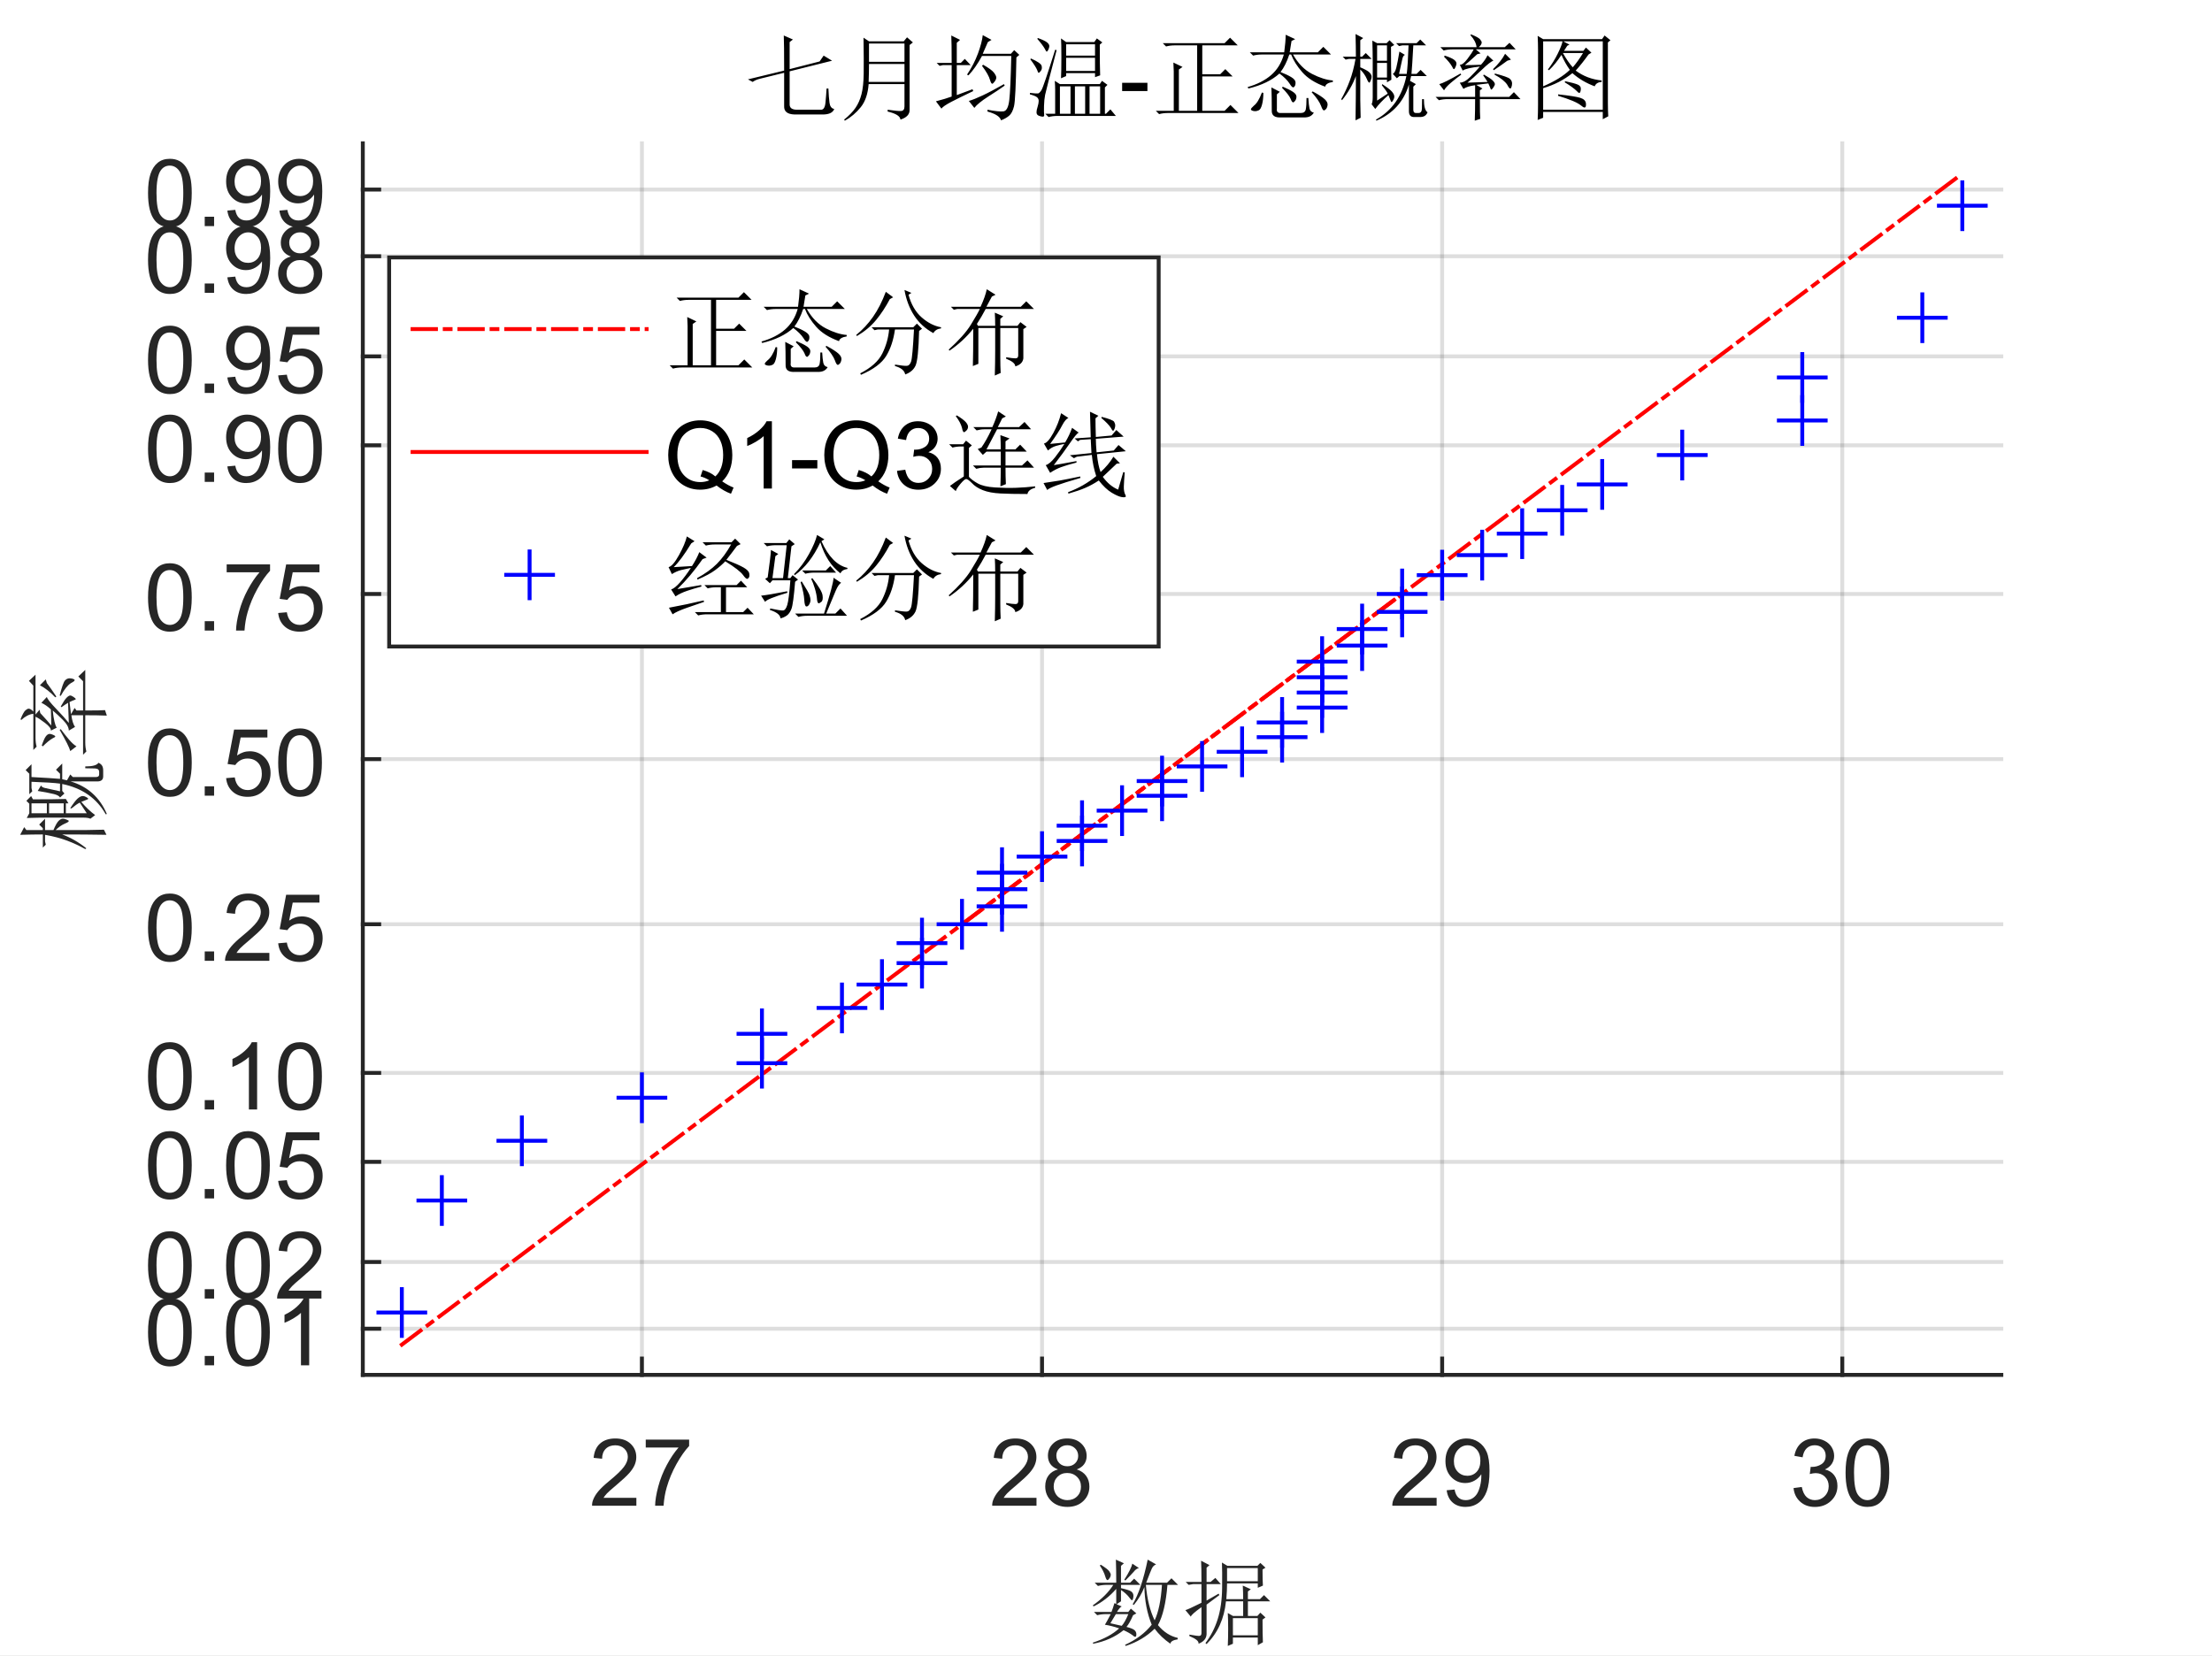 <?xml version="1.0"?>
<!DOCTYPE svg PUBLIC '-//W3C//DTD SVG 1.0//EN'
          'http://www.w3.org/TR/2001/REC-SVG-20010904/DTD/svg10.dtd'>
<svg xmlns:xlink="http://www.w3.org/1999/xlink" style="fill-opacity:1; color-rendering:auto; color-interpolation:auto; text-rendering:auto; stroke:black; stroke-linecap:square; stroke-miterlimit:10; shape-rendering:auto; stroke-opacity:1; fill:black; stroke-dasharray:none; font-weight:normal; stroke-width:1; font-family:'Dialog'; font-style:normal; stroke-linejoin:miter; font-size:12px; stroke-dashoffset:0; image-rendering:auto;" width="756" height="566" xmlns="http://www.w3.org/2000/svg"
><rect width="100%" height="100%" fill="#333333" stroke="none"/><!--Generated by the Batik Graphics2D SVG Generator--><defs id="genericDefs"
  /><g
  ><defs id="defs1"
    ><clipPath clipPathUnits="userSpaceOnUse" id="clipPath1"
      ><path d="M0 0 L756 0 L756 566 L0 566 L0 0 Z"
      /></clipPath
    ></defs
    ><g style="fill:white; stroke:white;"
    ><rect x="0" y="0" width="756" style="clip-path:url(#clipPath1); stroke:none;" height="566"
    /></g
    ><g style="fill:white; text-rendering:optimizeSpeed; color-rendering:optimizeSpeed; image-rendering:optimizeSpeed; shape-rendering:crispEdges; stroke:white; color-interpolation:sRGB;"
    ><rect x="0" width="756" height="566" y="0" style="stroke:none;"
      /><path style="stroke:none;" d="M124 470 L684 470 L684 49 L124 49 Z"
    /></g
    ><g style="stroke-linecap:butt; fill-opacity:0.149; fill:rgb(38,38,38); text-rendering:geometricPrecision; image-rendering:optimizeQuality; color-rendering:optimizeQuality; stroke-linejoin:round; stroke:rgb(38,38,38); color-interpolation:linearRGB; stroke-width:1.333; stroke-opacity:0.149;"
    ><line y2="49" style="fill:none;" x1="219.385" x2="219.385" y1="470"
      /><line y2="49" style="fill:none;" x1="356.137" x2="356.137" y1="470"
      /><line y2="49" style="fill:none;" x1="492.889" x2="492.889" y1="470"
      /><line y2="49" style="fill:none;" x1="629.641" x2="629.641" y1="470"
      /><line y2="454.214" style="fill:none;" x1="684" x2="124" y1="454.214"
      /><line y2="431.397" style="fill:none;" x1="684" x2="124" y1="431.397"
      /><line y2="397.173" style="fill:none;" x1="684" x2="124" y1="397.173"
      /><line y2="366.765" style="fill:none;" x1="684" x2="124" y1="366.765"
      /><line y2="315.954" style="fill:none;" x1="684" x2="124" y1="315.954"
      /><line y2="259.5" style="fill:none;" x1="684" x2="124" y1="259.5"
      /><line y2="203.046" style="fill:none;" x1="684" x2="124" y1="203.046"
      /><line y2="152.235" style="fill:none;" x1="684" x2="124" y1="152.235"
      /><line y2="121.827" style="fill:none;" x1="684" x2="124" y1="121.827"
      /><line y2="87.603" style="fill:none;" x1="684" x2="124" y1="87.603"
      /><line y2="64.786" style="fill:none;" x1="684" x2="124" y1="64.786"
      /><line x1="124" x2="684" y1="470" style="stroke-linecap:square; fill-opacity:1; fill:none; stroke-opacity:1;" y2="470"
      /><line x1="219.385" x2="219.385" y1="470" style="stroke-linecap:square; fill-opacity:1; fill:none; stroke-opacity:1;" y2="464.4"
      /><line x1="356.137" x2="356.137" y1="470" style="stroke-linecap:square; fill-opacity:1; fill:none; stroke-opacity:1;" y2="464.4"
      /><line x1="492.889" x2="492.889" y1="470" style="stroke-linecap:square; fill-opacity:1; fill:none; stroke-opacity:1;" y2="464.4"
      /><line x1="629.641" x2="629.641" y1="470" style="stroke-linecap:square; fill-opacity:1; fill:none; stroke-opacity:1;" y2="464.4"
    /></g
    ><g transform="translate(219.385,481.733)" style="font-size:32px; fill:rgb(38,38,38); text-rendering:geometricPrecision; color-rendering:optimizeQuality; image-rendering:optimizeQuality; stroke:rgb(38,38,38); color-interpolation:linearRGB;"
    ><path style="stroke:none;" d="M-1.891 30.297 L-1.891 33 L-17.031 33 Q-17.062 31.984 -16.703 31.047 Q-16.125 29.5 -14.852 28 Q-13.578 26.5 -11.172 24.531 Q-7.438 21.469 -6.125 19.68 Q-4.812 17.891 -4.812 16.297 Q-4.812 14.625 -6.008 13.477 Q-7.203 12.328 -9.125 12.328 Q-11.156 12.328 -12.375 13.547 Q-13.594 14.766 -13.609 16.922 L-16.5 16.625 Q-16.203 13.391 -14.266 11.695 Q-12.328 10 -9.062 10 Q-5.766 10 -3.844 11.828 Q-1.922 13.656 -1.922 16.359 Q-1.922 17.734 -2.484 19.062 Q-3.047 20.391 -4.352 21.859 Q-5.656 23.328 -8.688 25.891 Q-11.219 28.016 -11.938 28.773 Q-12.656 29.531 -13.125 30.297 L-1.891 30.297 ZM1.312 13.094 L1.312 10.391 L16.141 10.391 L16.141 12.578 Q13.953 14.906 11.805 18.766 Q9.656 22.625 8.484 26.703 Q7.641 29.578 7.406 33 L4.516 33 Q4.562 30.297 5.578 26.469 Q6.594 22.641 8.492 19.086 Q10.391 15.531 12.531 13.094 L1.312 13.094 Z"
    /></g
    ><g transform="translate(356.137,481.733)" style="font-size:32px; fill:rgb(38,38,38); text-rendering:geometricPrecision; color-rendering:optimizeQuality; image-rendering:optimizeQuality; stroke:rgb(38,38,38); color-interpolation:linearRGB;"
    ><path style="stroke:none;" d="M-1.891 30.297 L-1.891 33 L-17.031 33 Q-17.062 31.984 -16.703 31.047 Q-16.125 29.5 -14.852 28 Q-13.578 26.5 -11.172 24.531 Q-7.438 21.469 -6.125 19.68 Q-4.812 17.891 -4.812 16.297 Q-4.812 14.625 -6.008 13.477 Q-7.203 12.328 -9.125 12.328 Q-11.156 12.328 -12.375 13.547 Q-13.594 14.766 -13.609 16.922 L-16.5 16.625 Q-16.203 13.391 -14.266 11.695 Q-12.328 10 -9.062 10 Q-5.766 10 -3.844 11.828 Q-1.922 13.656 -1.922 16.359 Q-1.922 17.734 -2.484 19.062 Q-3.047 20.391 -4.352 21.859 Q-5.656 23.328 -8.688 25.891 Q-11.219 28.016 -11.938 28.773 Q-12.656 29.531 -13.125 30.297 L-1.891 30.297 ZM5.453 20.578 Q3.703 19.938 2.859 18.75 Q2.016 17.562 2.016 15.906 Q2.016 13.406 3.812 11.703 Q5.609 10 8.594 10 Q11.594 10 13.422 11.742 Q15.25 13.484 15.25 15.984 Q15.25 17.578 14.414 18.758 Q13.578 19.938 11.875 20.578 Q13.984 21.266 15.086 22.797 Q16.188 24.328 16.188 26.453 Q16.188 29.391 14.109 31.391 Q12.031 33.391 8.641 33.391 Q5.25 33.391 3.172 31.383 Q1.094 29.375 1.094 26.375 Q1.094 24.141 2.227 22.633 Q3.359 21.125 5.453 20.578 ZM4.891 15.812 Q4.891 17.438 5.938 18.469 Q6.984 19.5 8.656 19.5 Q10.281 19.5 11.32 18.477 Q12.359 17.453 12.359 15.969 Q12.359 14.422 11.289 13.367 Q10.219 12.312 8.625 12.312 Q7.016 12.312 5.953 13.344 Q4.891 14.375 4.891 15.812 ZM3.984 26.391 Q3.984 27.594 4.555 28.719 Q5.125 29.844 6.25 30.461 Q7.375 31.078 8.672 31.078 Q10.688 31.078 12 29.781 Q13.312 28.484 13.312 26.484 Q13.312 24.453 11.961 23.125 Q10.609 21.797 8.578 21.797 Q6.594 21.797 5.289 23.109 Q3.984 24.422 3.984 26.391 Z"
    /></g
    ><g transform="translate(492.889,481.733)" style="font-size:32px; fill:rgb(38,38,38); text-rendering:geometricPrecision; color-rendering:optimizeQuality; image-rendering:optimizeQuality; stroke:rgb(38,38,38); color-interpolation:linearRGB;"
    ><path style="stroke:none;" d="M-1.891 30.297 L-1.891 33 L-17.031 33 Q-17.062 31.984 -16.703 31.047 Q-16.125 29.5 -14.852 28 Q-13.578 26.5 -11.172 24.531 Q-7.438 21.469 -6.125 19.68 Q-4.812 17.891 -4.812 16.297 Q-4.812 14.625 -6.008 13.477 Q-7.203 12.328 -9.125 12.328 Q-11.156 12.328 -12.375 13.547 Q-13.594 14.766 -13.609 16.922 L-16.5 16.625 Q-16.203 13.391 -14.266 11.695 Q-12.328 10 -9.062 10 Q-5.766 10 -3.844 11.828 Q-1.922 13.656 -1.922 16.359 Q-1.922 17.734 -2.484 19.062 Q-3.047 20.391 -4.352 21.859 Q-5.656 23.328 -8.688 25.891 Q-11.219 28.016 -11.938 28.773 Q-12.656 29.531 -13.125 30.297 L-1.891 30.297 ZM1.547 27.703 L4.25 27.453 Q4.594 29.359 5.562 30.219 Q6.531 31.078 8.047 31.078 Q9.344 31.078 10.32 30.484 Q11.297 29.891 11.922 28.898 Q12.547 27.906 12.969 26.219 Q13.391 24.531 13.391 22.781 Q13.391 22.594 13.375 22.219 Q12.531 23.562 11.07 24.398 Q9.609 25.234 7.906 25.234 Q5.062 25.234 3.094 23.172 Q1.125 21.109 1.125 17.734 Q1.125 14.25 3.18 12.125 Q5.234 10 8.328 10 Q10.562 10 12.414 11.203 Q14.266 12.406 15.227 14.633 Q16.188 16.859 16.188 21.078 Q16.188 25.469 15.234 28.07 Q14.281 30.672 12.398 32.031 Q10.516 33.391 7.984 33.391 Q5.297 33.391 3.594 31.898 Q1.891 30.406 1.547 27.703 ZM13.062 17.594 Q13.062 15.172 11.773 13.75 Q10.484 12.328 8.672 12.328 Q6.797 12.328 5.406 13.859 Q4.016 15.391 4.016 17.828 Q4.016 20.016 5.336 21.383 Q6.656 22.75 8.594 22.75 Q10.547 22.75 11.805 21.383 Q13.062 20.016 13.062 17.594 Z"
    /></g
    ><g transform="translate(629.641,481.733)" style="font-size:32px; fill:rgb(38,38,38); text-rendering:geometricPrecision; color-rendering:optimizeQuality; image-rendering:optimizeQuality; stroke:rgb(38,38,38); color-interpolation:linearRGB;"
    ><path style="stroke:none;" d="M-16.656 26.953 L-13.844 26.578 Q-13.359 28.969 -12.195 30.023 Q-11.031 31.078 -9.359 31.078 Q-7.375 31.078 -6.008 29.703 Q-4.641 28.328 -4.641 26.297 Q-4.641 24.359 -5.906 23.102 Q-7.172 21.844 -9.125 21.844 Q-9.922 21.844 -11.109 22.156 L-10.797 19.688 Q-10.516 19.719 -10.344 19.719 Q-8.547 19.719 -7.109 18.781 Q-5.672 17.844 -5.672 15.891 Q-5.672 14.344 -6.719 13.328 Q-7.766 12.312 -9.422 12.312 Q-11.062 12.312 -12.156 13.344 Q-13.25 14.375 -13.562 16.438 L-16.375 15.938 Q-15.859 13.109 -14.031 11.555 Q-12.203 10 -9.484 10 Q-7.609 10 -6.031 10.805 Q-4.453 11.609 -3.617 13 Q-2.781 14.391 -2.781 15.953 Q-2.781 17.438 -3.578 18.656 Q-4.375 19.875 -5.938 20.594 Q-3.906 21.062 -2.781 22.539 Q-1.656 24.016 -1.656 26.234 Q-1.656 29.234 -3.844 31.32 Q-6.031 33.406 -9.375 33.406 Q-12.391 33.406 -14.383 31.609 Q-16.375 29.812 -16.656 26.953 ZM1.125 21.703 Q1.125 17.641 1.961 15.164 Q2.797 12.688 4.445 11.344 Q6.094 10 8.594 10 Q10.438 10 11.828 10.742 Q13.219 11.484 14.125 12.883 Q15.031 14.281 15.547 16.289 Q16.062 18.297 16.062 21.703 Q16.062 25.734 15.234 28.211 Q14.406 30.688 12.758 32.039 Q11.109 33.391 8.594 33.391 Q5.281 33.391 3.391 31.016 Q1.125 28.156 1.125 21.703 ZM4.016 21.703 Q4.016 27.344 5.336 29.211 Q6.656 31.078 8.594 31.078 Q10.531 31.078 11.852 29.203 Q13.172 27.328 13.172 21.703 Q13.172 16.047 11.852 14.188 Q10.531 12.328 8.562 12.328 Q6.625 12.328 5.469 13.969 Q4.016 16.062 4.016 21.703 Z"
    /></g
    ><g transform="translate(404,526.4)" style="font-size:32px; fill:rgb(38,38,38); text-rendering:geometricPrecision; color-rendering:optimizeQuality; image-rendering:optimizeQuality; stroke:rgb(38,38,38); color-interpolation:linearRGB;"
    ><path style="stroke:none;" d="M-22.625 25.375 Q-23.625 27 -24.5 28.5 Q-22.875 28.875 -20.625 29.375 Q-19.5 28.125 -18.375 25.375 L-22.625 25.375 ZM-27.75 8.5 Q-25.375 10 -24.875 10.75 Q-24.375 11.5 -24.375 11.875 Q-24.375 12.5 -24.812 13.125 Q-25.25 13.75 -25.5 13.75 Q-25.875 13.75 -26.25 12.5 Q-26.75 10.75 -28.125 8.75 L-27.75 8.5 ZM-17 8.125 L-14.75 9.625 Q-15.75 9.875 -16.5 10.875 Q-17.375 11.875 -19.375 13.875 L-19.75 13.625 Q-17.375 9.875 -17 8.125 ZM-22.625 6.75 L-19.875 8 L-20.875 8.875 L-20.875 14.625 L-17.75 14.625 L-16.375 13.25 L-14.25 15.375 L-20.875 15.375 L-20.875 16.5 Q-18 17.125 -17.312 17.688 Q-16.625 18.25 -16.625 19.125 Q-16.625 19.5 -16.75 20.062 Q-16.875 20.625 -17.125 20.625 Q-17.375 20.625 -18 19.75 Q-19 18.375 -20.875 17.125 L-20.875 21 L-22.375 22 L-20.625 22.75 Q-21.25 23 -22.25 24.625 L-18.375 24.625 L-17.5 23.5 L-15.625 25.125 L-16.75 25.75 Q-18 28.625 -19 29.75 Q-17 30.25 -16.312 30.812 Q-15.625 31.375 -15.625 32.25 Q-15.625 33.125 -16 33.125 Q-16.375 33.125 -16.875 32.625 Q-18.25 31.625 -20 30.875 Q-24.375 34.375 -30.375 35.5 L-30.5 35.125 Q-24.75 33.25 -21.5 30.25 Q-24 29.375 -26.375 29 Q-25.875 28.25 -24.375 25.375 L-26 25.375 Q-27.625 25.375 -29 25.75 L-30.125 24.625 L-24.125 24.625 Q-23.625 23.375 -23.125 21.625 L-22.5 21.875 L-22.5 16.75 Q-25.875 20.625 -30.25 22.75 L-30.5 22.375 Q-25.875 19.125 -23.5 15.375 L-25.75 15.375 Q-27.375 15.375 -28.75 15.75 L-29.875 14.625 L-22.5 14.625 Q-22.5 10.125 -22.625 6.75 ZM-12.375 15.375 Q-11.75 22.625 -9.375 27.5 Q-7.375 23.25 -6.875 15.375 L-12.375 15.375 ZM-11.75 6.75 L-8.875 8.375 Q-9.875 8.75 -10.375 9.875 Q-10.875 11 -12.25 14.625 L-5.125 14.625 L-3.625 13.125 L-1.375 15.375 L-5 15.375 Q-5.75 24.625 -8.25 29.125 Q-5.375 32.625 -1.5 33.5 L-1.5 34 Q-3.875 34.375 -4 35.5 Q-7.25 33.25 -9.375 30.375 Q-13.5 34.375 -19.25 36.25 L-19.5 35.875 Q-13.75 33.25 -10.375 29 Q-12.75 23.125 -12.875 16.125 Q-14.125 19.375 -16.5 22.25 L-16.875 22 Q-13.875 17 -11.75 6.75 ZM15.625 36.25 Q15.75 33.5 15.75 30.438 Q15.75 27.375 15.625 25 L17.375 26 L20.875 26 L20.875 21 L15 21 Q14.125 29.875 8.375 35.625 L8 35.25 Q10.75 31.625 12.188 27.062 Q13.625 22.5 13.688 16.438 Q13.75 10.375 13.625 7.75 L15.5 8.875 L25.75 8.875 L26.75 7.875 L28.5 9.5 L27.5 10.125 Q27.5 13.875 27.625 15.625 L25.875 16.375 L25.875 14.875 L15.375 14.875 Q15.375 17.25 15.125 20.25 L20.875 20.25 Q20.875 17.875 20.75 15.625 L23.5 16.875 L22.5 17.625 L22.5 20.25 L26.625 20.25 L28 18.875 L30.125 21 L22.5 21 L22.5 26 L25.75 26 L26.75 24.875 L28.5 26.5 L27.5 27.25 Q27.5 32.25 27.625 35 L25.875 36 L25.875 33.375 L17.375 33.375 L17.375 35.5 L15.625 36.25 ZM15.375 9.625 L15.375 14.125 L25.875 14.125 L25.875 9.625 L15.375 9.625 ZM17.375 26.75 L17.375 32.625 L25.875 32.625 L25.875 26.75 L17.375 26.75 ZM8.375 20.75 L12.5 18.375 L12.75 18.875 L8.375 22.125 L8.375 32.25 Q8.25 34.5 5.625 35.5 Q5.875 34.25 2.5 32.875 L2.5 32.375 Q5.25 32.875 5.938 32.812 Q6.625 32.75 6.625 31.875 L6.625 23 Q3.125 25.5 3 26.25 L1.125 24 Q1.875 23.875 6.625 21.5 L6.625 15.125 L3.75 15.125 L2.25 15.375 L1.25 14.375 L6.625 14.375 Q6.625 9.25 6.5 7.125 L9.375 8.625 L8.375 9.5 L8.375 14.375 L9.75 14.375 L11.375 13 L13.25 15.125 L8.375 15.125 L8.375 20.75 Z"
    /></g
    ><g style="fill:rgb(38,38,38); text-rendering:geometricPrecision; image-rendering:optimizeQuality; color-rendering:optimizeQuality; stroke-linejoin:round; stroke:rgb(38,38,38); color-interpolation:linearRGB; stroke-width:1.333;"
    ><line y2="49" style="fill:none;" x1="124" x2="124" y1="470"
      /><line y2="454.214" style="fill:none;" x1="124" x2="129.6" y1="454.214"
      /><line y2="431.397" style="fill:none;" x1="124" x2="129.6" y1="431.397"
      /><line y2="397.173" style="fill:none;" x1="124" x2="129.6" y1="397.173"
      /><line y2="366.765" style="fill:none;" x1="124" x2="129.6" y1="366.765"
      /><line y2="315.954" style="fill:none;" x1="124" x2="129.6" y1="315.954"
      /><line y2="259.5" style="fill:none;" x1="124" x2="129.6" y1="259.5"
      /><line y2="203.046" style="fill:none;" x1="124" x2="129.6" y1="203.046"
      /><line y2="152.235" style="fill:none;" x1="124" x2="129.6" y1="152.235"
      /><line y2="121.827" style="fill:none;" x1="124" x2="129.6" y1="121.827"
      /><line y2="87.603" style="fill:none;" x1="124" x2="129.6" y1="87.603"
      /><line y2="64.786" style="fill:none;" x1="124" x2="129.6" y1="64.786"
    /></g
    ><g transform="translate(112.267,454.214)" style="font-size:32px; fill:rgb(38,38,38); text-rendering:geometricPrecision; color-rendering:optimizeQuality; image-rendering:optimizeQuality; stroke:rgb(38,38,38); color-interpolation:linearRGB;"
    ><path style="stroke:none;" d="M-61.672 1.203 Q-61.672 -2.859 -60.836 -5.336 Q-60 -7.812 -58.352 -9.156 Q-56.703 -10.5 -54.203 -10.5 Q-52.359 -10.5 -50.969 -9.758 Q-49.578 -9.016 -48.672 -7.617 Q-47.766 -6.219 -47.25 -4.211 Q-46.734 -2.203 -46.734 1.203 Q-46.734 5.234 -47.562 7.711 Q-48.391 10.188 -50.039 11.539 Q-51.688 12.891 -54.203 12.891 Q-57.516 12.891 -59.406 10.516 Q-61.672 7.656 -61.672 1.203 ZM-58.781 1.203 Q-58.781 6.844 -57.461 8.711 Q-56.141 10.578 -54.203 10.578 Q-52.266 10.578 -50.945 8.703 Q-49.625 6.828 -49.625 1.203 Q-49.625 -4.453 -50.945 -6.312 Q-52.266 -8.172 -54.234 -8.172 Q-56.172 -8.172 -57.328 -6.531 Q-58.781 -4.438 -58.781 1.203 ZM-42.297 12.5 L-42.297 9.297 L-39.094 9.297 L-39.094 12.5 L-42.297 12.5 ZM-34.984 1.203 Q-34.984 -2.859 -34.148 -5.336 Q-33.312 -7.812 -31.664 -9.156 Q-30.016 -10.5 -27.516 -10.5 Q-25.672 -10.5 -24.281 -9.758 Q-22.891 -9.016 -21.984 -7.617 Q-21.078 -6.219 -20.562 -4.211 Q-20.047 -2.203 -20.047 1.203 Q-20.047 5.234 -20.875 7.711 Q-21.703 10.188 -23.352 11.539 Q-25 12.891 -27.516 12.891 Q-30.828 12.891 -32.719 10.516 Q-34.984 7.656 -34.984 1.203 ZM-32.094 1.203 Q-32.094 6.844 -30.773 8.711 Q-29.453 10.578 -27.516 10.578 Q-25.578 10.578 -24.258 8.703 Q-22.938 6.828 -22.938 1.203 Q-22.938 -4.453 -24.258 -6.312 Q-25.578 -8.172 -27.547 -8.172 Q-29.484 -8.172 -30.641 -6.531 Q-32.094 -4.438 -32.094 1.203 ZM-6.594 12.5 L-9.406 12.5 L-9.406 -5.422 Q-10.422 -4.453 -12.07 -3.484 Q-13.719 -2.516 -15.031 -2.031 L-15.031 -4.75 Q-12.672 -5.859 -10.906 -7.438 Q-9.141 -9.016 -8.406 -10.5 L-6.594 -10.5 L-6.594 12.5 Z"
    /></g
    ><g transform="translate(112.267,431.397)" style="font-size:32px; fill:rgb(38,38,38); text-rendering:geometricPrecision; color-rendering:optimizeQuality; image-rendering:optimizeQuality; stroke:rgb(38,38,38); color-interpolation:linearRGB;"
    ><path style="stroke:none;" d="M-61.672 1.203 Q-61.672 -2.859 -60.836 -5.336 Q-60 -7.812 -58.352 -9.156 Q-56.703 -10.5 -54.203 -10.5 Q-52.359 -10.5 -50.969 -9.758 Q-49.578 -9.016 -48.672 -7.617 Q-47.766 -6.219 -47.25 -4.211 Q-46.734 -2.203 -46.734 1.203 Q-46.734 5.234 -47.562 7.711 Q-48.391 10.188 -50.039 11.539 Q-51.688 12.891 -54.203 12.891 Q-57.516 12.891 -59.406 10.516 Q-61.672 7.656 -61.672 1.203 ZM-58.781 1.203 Q-58.781 6.844 -57.461 8.711 Q-56.141 10.578 -54.203 10.578 Q-52.266 10.578 -50.945 8.703 Q-49.625 6.828 -49.625 1.203 Q-49.625 -4.453 -50.945 -6.312 Q-52.266 -8.172 -54.234 -8.172 Q-56.172 -8.172 -57.328 -6.531 Q-58.781 -4.438 -58.781 1.203 ZM-42.297 12.5 L-42.297 9.297 L-39.094 9.297 L-39.094 12.5 L-42.297 12.5 ZM-34.984 1.203 Q-34.984 -2.859 -34.148 -5.336 Q-33.312 -7.812 -31.664 -9.156 Q-30.016 -10.5 -27.516 -10.5 Q-25.672 -10.5 -24.281 -9.758 Q-22.891 -9.016 -21.984 -7.617 Q-21.078 -6.219 -20.562 -4.211 Q-20.047 -2.203 -20.047 1.203 Q-20.047 5.234 -20.875 7.711 Q-21.703 10.188 -23.352 11.539 Q-25 12.891 -27.516 12.891 Q-30.828 12.891 -32.719 10.516 Q-34.984 7.656 -34.984 1.203 ZM-32.094 1.203 Q-32.094 6.844 -30.773 8.711 Q-29.453 10.578 -27.516 10.578 Q-25.578 10.578 -24.258 8.703 Q-22.938 6.828 -22.938 1.203 Q-22.938 -4.453 -24.258 -6.312 Q-25.578 -8.172 -27.547 -8.172 Q-29.484 -8.172 -30.641 -6.531 Q-32.094 -4.438 -32.094 1.203 ZM-2.406 9.797 L-2.406 12.5 L-17.547 12.5 Q-17.578 11.484 -17.219 10.547 Q-16.641 9 -15.367 7.5 Q-14.094 6 -11.688 4.031 Q-7.953 0.969 -6.641 -0.82 Q-5.328 -2.609 -5.328 -4.203 Q-5.328 -5.875 -6.523 -7.023 Q-7.719 -8.172 -9.641 -8.172 Q-11.672 -8.172 -12.891 -6.953 Q-14.109 -5.734 -14.125 -3.578 L-17.016 -3.875 Q-16.719 -7.109 -14.781 -8.805 Q-12.844 -10.5 -9.578 -10.5 Q-6.281 -10.5 -4.359 -8.672 Q-2.438 -6.844 -2.438 -4.141 Q-2.438 -2.766 -3 -1.438 Q-3.562 -0.109 -4.867 1.359 Q-6.172 2.828 -9.203 5.391 Q-11.734 7.516 -12.453 8.273 Q-13.172 9.031 -13.641 9.797 L-2.406 9.797 Z"
    /></g
    ><g transform="translate(112.267,397.173)" style="font-size:32px; fill:rgb(38,38,38); text-rendering:geometricPrecision; color-rendering:optimizeQuality; image-rendering:optimizeQuality; stroke:rgb(38,38,38); color-interpolation:linearRGB;"
    ><path style="stroke:none;" d="M-61.672 1.203 Q-61.672 -2.859 -60.836 -5.336 Q-60 -7.812 -58.352 -9.156 Q-56.703 -10.5 -54.203 -10.5 Q-52.359 -10.5 -50.969 -9.758 Q-49.578 -9.016 -48.672 -7.617 Q-47.766 -6.219 -47.25 -4.211 Q-46.734 -2.203 -46.734 1.203 Q-46.734 5.234 -47.562 7.711 Q-48.391 10.188 -50.039 11.539 Q-51.688 12.891 -54.203 12.891 Q-57.516 12.891 -59.406 10.516 Q-61.672 7.656 -61.672 1.203 ZM-58.781 1.203 Q-58.781 6.844 -57.461 8.711 Q-56.141 10.578 -54.203 10.578 Q-52.266 10.578 -50.945 8.703 Q-49.625 6.828 -49.625 1.203 Q-49.625 -4.453 -50.945 -6.312 Q-52.266 -8.172 -54.234 -8.172 Q-56.172 -8.172 -57.328 -6.531 Q-58.781 -4.438 -58.781 1.203 ZM-42.297 12.5 L-42.297 9.297 L-39.094 9.297 L-39.094 12.5 L-42.297 12.5 ZM-34.984 1.203 Q-34.984 -2.859 -34.148 -5.336 Q-33.312 -7.812 -31.664 -9.156 Q-30.016 -10.5 -27.516 -10.5 Q-25.672 -10.5 -24.281 -9.758 Q-22.891 -9.016 -21.984 -7.617 Q-21.078 -6.219 -20.562 -4.211 Q-20.047 -2.203 -20.047 1.203 Q-20.047 5.234 -20.875 7.711 Q-21.703 10.188 -23.352 11.539 Q-25 12.891 -27.516 12.891 Q-30.828 12.891 -32.719 10.516 Q-34.984 7.656 -34.984 1.203 ZM-32.094 1.203 Q-32.094 6.844 -30.773 8.711 Q-29.453 10.578 -27.516 10.578 Q-25.578 10.578 -24.258 8.703 Q-22.938 6.828 -22.938 1.203 Q-22.938 -4.453 -24.258 -6.312 Q-25.578 -8.172 -27.547 -8.172 Q-29.484 -8.172 -30.641 -6.531 Q-32.094 -4.438 -32.094 1.203 ZM-17.188 6.5 L-14.234 6.25 Q-13.906 8.406 -12.711 9.492 Q-11.516 10.578 -9.828 10.578 Q-7.797 10.578 -6.391 9.047 Q-4.984 7.516 -4.984 4.984 Q-4.984 2.578 -6.336 1.188 Q-7.688 -0.203 -9.875 -0.203 Q-11.234 -0.203 -12.328 0.414 Q-13.422 1.031 -14.047 2.016 L-16.688 1.672 L-14.469 -10.094 L-3.078 -10.094 L-3.078 -7.406 L-12.219 -7.406 L-13.453 -1.25 Q-11.391 -2.688 -9.125 -2.688 Q-6.125 -2.688 -4.062 -0.609 Q-2 1.469 -2 4.734 Q-2 7.844 -3.812 10.109 Q-6.016 12.891 -9.828 12.891 Q-12.953 12.891 -14.93 11.141 Q-16.906 9.391 -17.188 6.5 Z"
    /></g
    ><g transform="translate(112.267,366.765)" style="font-size:32px; fill:rgb(38,38,38); text-rendering:geometricPrecision; color-rendering:optimizeQuality; image-rendering:optimizeQuality; stroke:rgb(38,38,38); color-interpolation:linearRGB;"
    ><path style="stroke:none;" d="M-61.672 1.203 Q-61.672 -2.859 -60.836 -5.336 Q-60 -7.812 -58.352 -9.156 Q-56.703 -10.5 -54.203 -10.5 Q-52.359 -10.5 -50.969 -9.758 Q-49.578 -9.016 -48.672 -7.617 Q-47.766 -6.219 -47.25 -4.211 Q-46.734 -2.203 -46.734 1.203 Q-46.734 5.234 -47.562 7.711 Q-48.391 10.188 -50.039 11.539 Q-51.688 12.891 -54.203 12.891 Q-57.516 12.891 -59.406 10.516 Q-61.672 7.656 -61.672 1.203 ZM-58.781 1.203 Q-58.781 6.844 -57.461 8.711 Q-56.141 10.578 -54.203 10.578 Q-52.266 10.578 -50.945 8.703 Q-49.625 6.828 -49.625 1.203 Q-49.625 -4.453 -50.945 -6.312 Q-52.266 -8.172 -54.234 -8.172 Q-56.172 -8.172 -57.328 -6.531 Q-58.781 -4.438 -58.781 1.203 ZM-42.297 12.5 L-42.297 9.297 L-39.094 9.297 L-39.094 12.5 L-42.297 12.5 ZM-24.391 12.5 L-27.203 12.5 L-27.203 -5.422 Q-28.219 -4.453 -29.867 -3.484 Q-31.516 -2.516 -32.828 -2.031 L-32.828 -4.75 Q-30.469 -5.859 -28.703 -7.438 Q-26.938 -9.016 -26.203 -10.5 L-24.391 -10.5 L-24.391 12.5 ZM-17.188 1.203 Q-17.188 -2.859 -16.352 -5.336 Q-15.516 -7.812 -13.867 -9.156 Q-12.219 -10.5 -9.719 -10.5 Q-7.875 -10.5 -6.484 -9.758 Q-5.094 -9.016 -4.188 -7.617 Q-3.281 -6.219 -2.766 -4.211 Q-2.25 -2.203 -2.25 1.203 Q-2.25 5.234 -3.078 7.711 Q-3.906 10.188 -5.555 11.539 Q-7.203 12.891 -9.719 12.891 Q-13.031 12.891 -14.922 10.516 Q-17.188 7.656 -17.188 1.203 ZM-14.297 1.203 Q-14.297 6.844 -12.977 8.711 Q-11.656 10.578 -9.719 10.578 Q-7.781 10.578 -6.461 8.703 Q-5.141 6.828 -5.141 1.203 Q-5.141 -4.453 -6.461 -6.312 Q-7.781 -8.172 -9.75 -8.172 Q-11.688 -8.172 -12.844 -6.531 Q-14.297 -4.438 -14.297 1.203 Z"
    /></g
    ><g transform="translate(112.267,315.954)" style="font-size:32px; fill:rgb(38,38,38); text-rendering:geometricPrecision; color-rendering:optimizeQuality; image-rendering:optimizeQuality; stroke:rgb(38,38,38); color-interpolation:linearRGB;"
    ><path style="stroke:none;" d="M-61.672 1.203 Q-61.672 -2.859 -60.836 -5.336 Q-60 -7.812 -58.352 -9.156 Q-56.703 -10.5 -54.203 -10.5 Q-52.359 -10.5 -50.969 -9.758 Q-49.578 -9.016 -48.672 -7.617 Q-47.766 -6.219 -47.25 -4.211 Q-46.734 -2.203 -46.734 1.203 Q-46.734 5.234 -47.562 7.711 Q-48.391 10.188 -50.039 11.539 Q-51.688 12.891 -54.203 12.891 Q-57.516 12.891 -59.406 10.516 Q-61.672 7.656 -61.672 1.203 ZM-58.781 1.203 Q-58.781 6.844 -57.461 8.711 Q-56.141 10.578 -54.203 10.578 Q-52.266 10.578 -50.945 8.703 Q-49.625 6.828 -49.625 1.203 Q-49.625 -4.453 -50.945 -6.312 Q-52.266 -8.172 -54.234 -8.172 Q-56.172 -8.172 -57.328 -6.531 Q-58.781 -4.438 -58.781 1.203 ZM-42.297 12.5 L-42.297 9.297 L-39.094 9.297 L-39.094 12.5 L-42.297 12.5 ZM-20.203 9.797 L-20.203 12.5 L-35.344 12.5 Q-35.375 11.484 -35.016 10.547 Q-34.438 9 -33.164 7.5 Q-31.891 6 -29.484 4.031 Q-25.75 0.969 -24.438 -0.82 Q-23.125 -2.609 -23.125 -4.203 Q-23.125 -5.875 -24.32 -7.023 Q-25.516 -8.172 -27.438 -8.172 Q-29.469 -8.172 -30.688 -6.953 Q-31.906 -5.734 -31.922 -3.578 L-34.812 -3.875 Q-34.516 -7.109 -32.578 -8.805 Q-30.641 -10.5 -27.375 -10.5 Q-24.078 -10.5 -22.156 -8.672 Q-20.234 -6.844 -20.234 -4.141 Q-20.234 -2.766 -20.797 -1.438 Q-21.359 -0.109 -22.664 1.359 Q-23.969 2.828 -27 5.391 Q-29.531 7.516 -30.25 8.273 Q-30.969 9.031 -31.438 9.797 L-20.203 9.797 ZM-17.188 6.5 L-14.234 6.25 Q-13.906 8.406 -12.711 9.492 Q-11.516 10.578 -9.828 10.578 Q-7.797 10.578 -6.391 9.047 Q-4.984 7.516 -4.984 4.984 Q-4.984 2.578 -6.336 1.188 Q-7.688 -0.203 -9.875 -0.203 Q-11.234 -0.203 -12.328 0.414 Q-13.422 1.031 -14.047 2.016 L-16.688 1.672 L-14.469 -10.094 L-3.078 -10.094 L-3.078 -7.406 L-12.219 -7.406 L-13.453 -1.25 Q-11.391 -2.688 -9.125 -2.688 Q-6.125 -2.688 -4.062 -0.609 Q-2 1.469 -2 4.734 Q-2 7.844 -3.812 10.109 Q-6.016 12.891 -9.828 12.891 Q-12.953 12.891 -14.93 11.141 Q-16.906 9.391 -17.188 6.5 Z"
    /></g
    ><g transform="translate(112.267,259.5)" style="font-size:32px; fill:rgb(38,38,38); text-rendering:geometricPrecision; color-rendering:optimizeQuality; image-rendering:optimizeQuality; stroke:rgb(38,38,38); color-interpolation:linearRGB;"
    ><path style="stroke:none;" d="M-61.672 1.203 Q-61.672 -2.859 -60.836 -5.336 Q-60 -7.812 -58.352 -9.156 Q-56.703 -10.5 -54.203 -10.5 Q-52.359 -10.5 -50.969 -9.758 Q-49.578 -9.016 -48.672 -7.617 Q-47.766 -6.219 -47.25 -4.211 Q-46.734 -2.203 -46.734 1.203 Q-46.734 5.234 -47.562 7.711 Q-48.391 10.188 -50.039 11.539 Q-51.688 12.891 -54.203 12.891 Q-57.516 12.891 -59.406 10.516 Q-61.672 7.656 -61.672 1.203 ZM-58.781 1.203 Q-58.781 6.844 -57.461 8.711 Q-56.141 10.578 -54.203 10.578 Q-52.266 10.578 -50.945 8.703 Q-49.625 6.828 -49.625 1.203 Q-49.625 -4.453 -50.945 -6.312 Q-52.266 -8.172 -54.234 -8.172 Q-56.172 -8.172 -57.328 -6.531 Q-58.781 -4.438 -58.781 1.203 ZM-42.297 12.5 L-42.297 9.297 L-39.094 9.297 L-39.094 12.5 L-42.297 12.5 ZM-34.984 6.5 L-32.031 6.25 Q-31.703 8.406 -30.508 9.492 Q-29.312 10.578 -27.625 10.578 Q-25.594 10.578 -24.188 9.047 Q-22.781 7.516 -22.781 4.984 Q-22.781 2.578 -24.133 1.188 Q-25.484 -0.203 -27.672 -0.203 Q-29.031 -0.203 -30.125 0.414 Q-31.219 1.031 -31.844 2.016 L-34.484 1.672 L-32.266 -10.094 L-20.875 -10.094 L-20.875 -7.406 L-30.016 -7.406 L-31.25 -1.25 Q-29.188 -2.688 -26.922 -2.688 Q-23.922 -2.688 -21.859 -0.609 Q-19.797 1.469 -19.797 4.734 Q-19.797 7.844 -21.609 10.109 Q-23.812 12.891 -27.625 12.891 Q-30.75 12.891 -32.727 11.141 Q-34.703 9.391 -34.984 6.5 ZM-17.188 1.203 Q-17.188 -2.859 -16.352 -5.336 Q-15.516 -7.812 -13.867 -9.156 Q-12.219 -10.5 -9.719 -10.5 Q-7.875 -10.5 -6.484 -9.758 Q-5.094 -9.016 -4.188 -7.617 Q-3.281 -6.219 -2.766 -4.211 Q-2.25 -2.203 -2.25 1.203 Q-2.25 5.234 -3.078 7.711 Q-3.906 10.188 -5.555 11.539 Q-7.203 12.891 -9.719 12.891 Q-13.031 12.891 -14.922 10.516 Q-17.188 7.656 -17.188 1.203 ZM-14.297 1.203 Q-14.297 6.844 -12.977 8.711 Q-11.656 10.578 -9.719 10.578 Q-7.781 10.578 -6.461 8.703 Q-5.141 6.828 -5.141 1.203 Q-5.141 -4.453 -6.461 -6.312 Q-7.781 -8.172 -9.75 -8.172 Q-11.688 -8.172 -12.844 -6.531 Q-14.297 -4.438 -14.297 1.203 Z"
    /></g
    ><g transform="translate(112.267,203.046)" style="font-size:32px; fill:rgb(38,38,38); text-rendering:geometricPrecision; color-rendering:optimizeQuality; image-rendering:optimizeQuality; stroke:rgb(38,38,38); color-interpolation:linearRGB;"
    ><path style="stroke:none;" d="M-61.672 1.203 Q-61.672 -2.859 -60.836 -5.336 Q-60 -7.812 -58.352 -9.156 Q-56.703 -10.5 -54.203 -10.5 Q-52.359 -10.5 -50.969 -9.758 Q-49.578 -9.016 -48.672 -7.617 Q-47.766 -6.219 -47.25 -4.211 Q-46.734 -2.203 -46.734 1.203 Q-46.734 5.234 -47.562 7.711 Q-48.391 10.188 -50.039 11.539 Q-51.688 12.891 -54.203 12.891 Q-57.516 12.891 -59.406 10.516 Q-61.672 7.656 -61.672 1.203 ZM-58.781 1.203 Q-58.781 6.844 -57.461 8.711 Q-56.141 10.578 -54.203 10.578 Q-52.266 10.578 -50.945 8.703 Q-49.625 6.828 -49.625 1.203 Q-49.625 -4.453 -50.945 -6.312 Q-52.266 -8.172 -54.234 -8.172 Q-56.172 -8.172 -57.328 -6.531 Q-58.781 -4.438 -58.781 1.203 ZM-42.297 12.5 L-42.297 9.297 L-39.094 9.297 L-39.094 12.5 L-42.297 12.5 ZM-34.797 -7.406 L-34.797 -10.109 L-19.969 -10.109 L-19.969 -7.922 Q-22.156 -5.594 -24.305 -1.734 Q-26.453 2.125 -27.625 6.203 Q-28.469 9.078 -28.703 12.5 L-31.594 12.5 Q-31.547 9.797 -30.531 5.969 Q-29.516 2.141 -27.617 -1.414 Q-25.719 -4.969 -23.578 -7.406 L-34.797 -7.406 ZM-17.188 6.5 L-14.234 6.25 Q-13.906 8.406 -12.711 9.492 Q-11.516 10.578 -9.828 10.578 Q-7.797 10.578 -6.391 9.047 Q-4.984 7.516 -4.984 4.984 Q-4.984 2.578 -6.336 1.188 Q-7.688 -0.203 -9.875 -0.203 Q-11.234 -0.203 -12.328 0.414 Q-13.422 1.031 -14.047 2.016 L-16.688 1.672 L-14.469 -10.094 L-3.078 -10.094 L-3.078 -7.406 L-12.219 -7.406 L-13.453 -1.25 Q-11.391 -2.688 -9.125 -2.688 Q-6.125 -2.688 -4.062 -0.609 Q-2 1.469 -2 4.734 Q-2 7.844 -3.812 10.109 Q-6.016 12.891 -9.828 12.891 Q-12.953 12.891 -14.93 11.141 Q-16.906 9.391 -17.188 6.5 Z"
    /></g
    ><g transform="translate(112.267,152.235)" style="font-size:32px; fill:rgb(38,38,38); text-rendering:geometricPrecision; color-rendering:optimizeQuality; image-rendering:optimizeQuality; stroke:rgb(38,38,38); color-interpolation:linearRGB;"
    ><path style="stroke:none;" d="M-61.672 1.203 Q-61.672 -2.859 -60.836 -5.336 Q-60 -7.812 -58.352 -9.156 Q-56.703 -10.5 -54.203 -10.5 Q-52.359 -10.5 -50.969 -9.758 Q-49.578 -9.016 -48.672 -7.617 Q-47.766 -6.219 -47.25 -4.211 Q-46.734 -2.203 -46.734 1.203 Q-46.734 5.234 -47.562 7.711 Q-48.391 10.188 -50.039 11.539 Q-51.688 12.891 -54.203 12.891 Q-57.516 12.891 -59.406 10.516 Q-61.672 7.656 -61.672 1.203 ZM-58.781 1.203 Q-58.781 6.844 -57.461 8.711 Q-56.141 10.578 -54.203 10.578 Q-52.266 10.578 -50.945 8.703 Q-49.625 6.828 -49.625 1.203 Q-49.625 -4.453 -50.945 -6.312 Q-52.266 -8.172 -54.234 -8.172 Q-56.172 -8.172 -57.328 -6.531 Q-58.781 -4.438 -58.781 1.203 ZM-42.297 12.5 L-42.297 9.297 L-39.094 9.297 L-39.094 12.5 L-42.297 12.5 ZM-34.562 7.203 L-31.859 6.953 Q-31.516 8.859 -30.547 9.719 Q-29.578 10.578 -28.062 10.578 Q-26.766 10.578 -25.789 9.984 Q-24.812 9.391 -24.188 8.398 Q-23.562 7.406 -23.141 5.719 Q-22.719 4.031 -22.719 2.281 Q-22.719 2.094 -22.734 1.719 Q-23.578 3.062 -25.039 3.898 Q-26.5 4.734 -28.203 4.734 Q-31.047 4.734 -33.016 2.672 Q-34.984 0.609 -34.984 -2.766 Q-34.984 -6.25 -32.93 -8.375 Q-30.875 -10.5 -27.781 -10.5 Q-25.547 -10.5 -23.695 -9.297 Q-21.844 -8.094 -20.883 -5.867 Q-19.922 -3.641 -19.922 0.578 Q-19.922 4.969 -20.875 7.57 Q-21.828 10.172 -23.711 11.531 Q-25.594 12.891 -28.125 12.891 Q-30.812 12.891 -32.516 11.398 Q-34.219 9.906 -34.562 7.203 ZM-23.047 -2.906 Q-23.047 -5.328 -24.336 -6.75 Q-25.625 -8.172 -27.438 -8.172 Q-29.312 -8.172 -30.703 -6.641 Q-32.094 -5.109 -32.094 -2.672 Q-32.094 -0.484 -30.773 0.883 Q-29.453 2.25 -27.516 2.25 Q-25.562 2.25 -24.305 0.883 Q-23.047 -0.484 -23.047 -2.906 ZM-17.188 1.203 Q-17.188 -2.859 -16.352 -5.336 Q-15.516 -7.812 -13.867 -9.156 Q-12.219 -10.5 -9.719 -10.5 Q-7.875 -10.5 -6.484 -9.758 Q-5.094 -9.016 -4.188 -7.617 Q-3.281 -6.219 -2.766 -4.211 Q-2.25 -2.203 -2.25 1.203 Q-2.25 5.234 -3.078 7.711 Q-3.906 10.188 -5.555 11.539 Q-7.203 12.891 -9.719 12.891 Q-13.031 12.891 -14.922 10.516 Q-17.188 7.656 -17.188 1.203 ZM-14.297 1.203 Q-14.297 6.844 -12.977 8.711 Q-11.656 10.578 -9.719 10.578 Q-7.781 10.578 -6.461 8.703 Q-5.141 6.828 -5.141 1.203 Q-5.141 -4.453 -6.461 -6.312 Q-7.781 -8.172 -9.75 -8.172 Q-11.688 -8.172 -12.844 -6.531 Q-14.297 -4.438 -14.297 1.203 Z"
    /></g
    ><g transform="translate(112.267,121.827)" style="font-size:32px; fill:rgb(38,38,38); text-rendering:geometricPrecision; color-rendering:optimizeQuality; image-rendering:optimizeQuality; stroke:rgb(38,38,38); color-interpolation:linearRGB;"
    ><path style="stroke:none;" d="M-61.672 1.203 Q-61.672 -2.859 -60.836 -5.336 Q-60 -7.812 -58.352 -9.156 Q-56.703 -10.5 -54.203 -10.5 Q-52.359 -10.5 -50.969 -9.758 Q-49.578 -9.016 -48.672 -7.617 Q-47.766 -6.219 -47.25 -4.211 Q-46.734 -2.203 -46.734 1.203 Q-46.734 5.234 -47.562 7.711 Q-48.391 10.188 -50.039 11.539 Q-51.688 12.891 -54.203 12.891 Q-57.516 12.891 -59.406 10.516 Q-61.672 7.656 -61.672 1.203 ZM-58.781 1.203 Q-58.781 6.844 -57.461 8.711 Q-56.141 10.578 -54.203 10.578 Q-52.266 10.578 -50.945 8.703 Q-49.625 6.828 -49.625 1.203 Q-49.625 -4.453 -50.945 -6.312 Q-52.266 -8.172 -54.234 -8.172 Q-56.172 -8.172 -57.328 -6.531 Q-58.781 -4.438 -58.781 1.203 ZM-42.297 12.5 L-42.297 9.297 L-39.094 9.297 L-39.094 12.5 L-42.297 12.5 ZM-34.562 7.203 L-31.859 6.953 Q-31.516 8.859 -30.547 9.719 Q-29.578 10.578 -28.062 10.578 Q-26.766 10.578 -25.789 9.984 Q-24.812 9.391 -24.188 8.398 Q-23.562 7.406 -23.141 5.719 Q-22.719 4.031 -22.719 2.281 Q-22.719 2.094 -22.734 1.719 Q-23.578 3.062 -25.039 3.898 Q-26.5 4.734 -28.203 4.734 Q-31.047 4.734 -33.016 2.672 Q-34.984 0.609 -34.984 -2.766 Q-34.984 -6.25 -32.93 -8.375 Q-30.875 -10.5 -27.781 -10.5 Q-25.547 -10.5 -23.695 -9.297 Q-21.844 -8.094 -20.883 -5.867 Q-19.922 -3.641 -19.922 0.578 Q-19.922 4.969 -20.875 7.57 Q-21.828 10.172 -23.711 11.531 Q-25.594 12.891 -28.125 12.891 Q-30.812 12.891 -32.516 11.398 Q-34.219 9.906 -34.562 7.203 ZM-23.047 -2.906 Q-23.047 -5.328 -24.336 -6.75 Q-25.625 -8.172 -27.438 -8.172 Q-29.312 -8.172 -30.703 -6.641 Q-32.094 -5.109 -32.094 -2.672 Q-32.094 -0.484 -30.773 0.883 Q-29.453 2.25 -27.516 2.25 Q-25.562 2.25 -24.305 0.883 Q-23.047 -0.484 -23.047 -2.906 ZM-17.188 6.5 L-14.234 6.25 Q-13.906 8.406 -12.711 9.492 Q-11.516 10.578 -9.828 10.578 Q-7.797 10.578 -6.391 9.047 Q-4.984 7.516 -4.984 4.984 Q-4.984 2.578 -6.336 1.188 Q-7.688 -0.203 -9.875 -0.203 Q-11.234 -0.203 -12.328 0.414 Q-13.422 1.031 -14.047 2.016 L-16.688 1.672 L-14.469 -10.094 L-3.078 -10.094 L-3.078 -7.406 L-12.219 -7.406 L-13.453 -1.25 Q-11.391 -2.688 -9.125 -2.688 Q-6.125 -2.688 -4.062 -0.609 Q-2 1.469 -2 4.734 Q-2 7.844 -3.812 10.109 Q-6.016 12.891 -9.828 12.891 Q-12.953 12.891 -14.93 11.141 Q-16.906 9.391 -17.188 6.5 Z"
    /></g
    ><g transform="translate(112.267,87.603)" style="font-size:32px; fill:rgb(38,38,38); text-rendering:geometricPrecision; color-rendering:optimizeQuality; image-rendering:optimizeQuality; stroke:rgb(38,38,38); color-interpolation:linearRGB;"
    ><path style="stroke:none;" d="M-61.672 1.203 Q-61.672 -2.859 -60.836 -5.336 Q-60 -7.812 -58.352 -9.156 Q-56.703 -10.5 -54.203 -10.5 Q-52.359 -10.5 -50.969 -9.758 Q-49.578 -9.016 -48.672 -7.617 Q-47.766 -6.219 -47.25 -4.211 Q-46.734 -2.203 -46.734 1.203 Q-46.734 5.234 -47.562 7.711 Q-48.391 10.188 -50.039 11.539 Q-51.688 12.891 -54.203 12.891 Q-57.516 12.891 -59.406 10.516 Q-61.672 7.656 -61.672 1.203 ZM-58.781 1.203 Q-58.781 6.844 -57.461 8.711 Q-56.141 10.578 -54.203 10.578 Q-52.266 10.578 -50.945 8.703 Q-49.625 6.828 -49.625 1.203 Q-49.625 -4.453 -50.945 -6.312 Q-52.266 -8.172 -54.234 -8.172 Q-56.172 -8.172 -57.328 -6.531 Q-58.781 -4.438 -58.781 1.203 ZM-42.297 12.5 L-42.297 9.297 L-39.094 9.297 L-39.094 12.5 L-42.297 12.5 ZM-34.562 7.203 L-31.859 6.953 Q-31.516 8.859 -30.547 9.719 Q-29.578 10.578 -28.062 10.578 Q-26.766 10.578 -25.789 9.984 Q-24.812 9.391 -24.188 8.398 Q-23.562 7.406 -23.141 5.719 Q-22.719 4.031 -22.719 2.281 Q-22.719 2.094 -22.734 1.719 Q-23.578 3.062 -25.039 3.898 Q-26.5 4.734 -28.203 4.734 Q-31.047 4.734 -33.016 2.672 Q-34.984 0.609 -34.984 -2.766 Q-34.984 -6.25 -32.93 -8.375 Q-30.875 -10.5 -27.781 -10.5 Q-25.547 -10.5 -23.695 -9.297 Q-21.844 -8.094 -20.883 -5.867 Q-19.922 -3.641 -19.922 0.578 Q-19.922 4.969 -20.875 7.57 Q-21.828 10.172 -23.711 11.531 Q-25.594 12.891 -28.125 12.891 Q-30.812 12.891 -32.516 11.398 Q-34.219 9.906 -34.562 7.203 ZM-23.047 -2.906 Q-23.047 -5.328 -24.336 -6.75 Q-25.625 -8.172 -27.438 -8.172 Q-29.312 -8.172 -30.703 -6.641 Q-32.094 -5.109 -32.094 -2.672 Q-32.094 -0.484 -30.773 0.883 Q-29.453 2.25 -27.516 2.25 Q-25.562 2.25 -24.305 0.883 Q-23.047 -0.484 -23.047 -2.906 ZM-12.859 0.078 Q-14.609 -0.562 -15.453 -1.75 Q-16.297 -2.938 -16.297 -4.594 Q-16.297 -7.094 -14.5 -8.797 Q-12.703 -10.5 -9.719 -10.5 Q-6.719 -10.5 -4.891 -8.758 Q-3.062 -7.016 -3.062 -4.516 Q-3.062 -2.922 -3.898 -1.742 Q-4.734 -0.562 -6.438 0.078 Q-4.328 0.766 -3.227 2.297 Q-2.125 3.828 -2.125 5.953 Q-2.125 8.891 -4.203 10.891 Q-6.281 12.891 -9.672 12.891 Q-13.062 12.891 -15.141 10.883 Q-17.219 8.875 -17.219 5.875 Q-17.219 3.641 -16.086 2.133 Q-14.953 0.625 -12.859 0.078 ZM-13.422 -4.688 Q-13.422 -3.062 -12.375 -2.031 Q-11.328 -1 -9.656 -1 Q-8.031 -1 -6.992 -2.023 Q-5.953 -3.047 -5.953 -4.531 Q-5.953 -6.078 -7.023 -7.133 Q-8.094 -8.188 -9.688 -8.188 Q-11.297 -8.188 -12.359 -7.156 Q-13.422 -6.125 -13.422 -4.688 ZM-14.328 5.891 Q-14.328 7.094 -13.758 8.219 Q-13.188 9.344 -12.062 9.961 Q-10.938 10.578 -9.641 10.578 Q-7.625 10.578 -6.312 9.281 Q-5 7.984 -5 5.984 Q-5 3.953 -6.352 2.625 Q-7.703 1.297 -9.734 1.297 Q-11.719 1.297 -13.023 2.609 Q-14.328 3.922 -14.328 5.891 Z"
    /></g
    ><g transform="translate(112.267,64.786)" style="font-size:32px; fill:rgb(38,38,38); text-rendering:geometricPrecision; color-rendering:optimizeQuality; image-rendering:optimizeQuality; stroke:rgb(38,38,38); color-interpolation:linearRGB;"
    ><path style="stroke:none;" d="M-61.672 1.203 Q-61.672 -2.859 -60.836 -5.336 Q-60 -7.812 -58.352 -9.156 Q-56.703 -10.5 -54.203 -10.5 Q-52.359 -10.5 -50.969 -9.758 Q-49.578 -9.016 -48.672 -7.617 Q-47.766 -6.219 -47.25 -4.211 Q-46.734 -2.203 -46.734 1.203 Q-46.734 5.234 -47.562 7.711 Q-48.391 10.188 -50.039 11.539 Q-51.688 12.891 -54.203 12.891 Q-57.516 12.891 -59.406 10.516 Q-61.672 7.656 -61.672 1.203 ZM-58.781 1.203 Q-58.781 6.844 -57.461 8.711 Q-56.141 10.578 -54.203 10.578 Q-52.266 10.578 -50.945 8.703 Q-49.625 6.828 -49.625 1.203 Q-49.625 -4.453 -50.945 -6.312 Q-52.266 -8.172 -54.234 -8.172 Q-56.172 -8.172 -57.328 -6.531 Q-58.781 -4.438 -58.781 1.203 ZM-42.297 12.5 L-42.297 9.297 L-39.094 9.297 L-39.094 12.5 L-42.297 12.5 ZM-34.562 7.203 L-31.859 6.953 Q-31.516 8.859 -30.547 9.719 Q-29.578 10.578 -28.062 10.578 Q-26.766 10.578 -25.789 9.984 Q-24.812 9.391 -24.188 8.398 Q-23.562 7.406 -23.141 5.719 Q-22.719 4.031 -22.719 2.281 Q-22.719 2.094 -22.734 1.719 Q-23.578 3.062 -25.039 3.898 Q-26.5 4.734 -28.203 4.734 Q-31.047 4.734 -33.016 2.672 Q-34.984 0.609 -34.984 -2.766 Q-34.984 -6.25 -32.93 -8.375 Q-30.875 -10.5 -27.781 -10.5 Q-25.547 -10.5 -23.695 -9.297 Q-21.844 -8.094 -20.883 -5.867 Q-19.922 -3.641 -19.922 0.578 Q-19.922 4.969 -20.875 7.57 Q-21.828 10.172 -23.711 11.531 Q-25.594 12.891 -28.125 12.891 Q-30.812 12.891 -32.516 11.398 Q-34.219 9.906 -34.562 7.203 ZM-23.047 -2.906 Q-23.047 -5.328 -24.336 -6.75 Q-25.625 -8.172 -27.438 -8.172 Q-29.312 -8.172 -30.703 -6.641 Q-32.094 -5.109 -32.094 -2.672 Q-32.094 -0.484 -30.773 0.883 Q-29.453 2.25 -27.516 2.25 Q-25.562 2.25 -24.305 0.883 Q-23.047 -0.484 -23.047 -2.906 ZM-16.766 7.203 L-14.062 6.953 Q-13.719 8.859 -12.75 9.719 Q-11.781 10.578 -10.266 10.578 Q-8.969 10.578 -7.992 9.984 Q-7.016 9.391 -6.391 8.398 Q-5.766 7.406 -5.344 5.719 Q-4.922 4.031 -4.922 2.281 Q-4.922 2.094 -4.938 1.719 Q-5.781 3.062 -7.242 3.898 Q-8.703 4.734 -10.406 4.734 Q-13.25 4.734 -15.219 2.672 Q-17.188 0.609 -17.188 -2.766 Q-17.188 -6.25 -15.133 -8.375 Q-13.078 -10.5 -9.984 -10.5 Q-7.75 -10.5 -5.898 -9.297 Q-4.047 -8.094 -3.086 -5.867 Q-2.125 -3.641 -2.125 0.578 Q-2.125 4.969 -3.078 7.57 Q-4.031 10.172 -5.914 11.531 Q-7.797 12.891 -10.328 12.891 Q-13.016 12.891 -14.719 11.398 Q-16.422 9.906 -16.766 7.203 ZM-5.25 -2.906 Q-5.25 -5.328 -6.539 -6.75 Q-7.828 -8.172 -9.641 -8.172 Q-11.516 -8.172 -12.906 -6.641 Q-14.297 -5.109 -14.297 -2.672 Q-14.297 -0.484 -12.977 0.883 Q-11.656 2.25 -9.719 2.25 Q-7.766 2.25 -6.508 0.883 Q-5.25 -0.484 -5.25 -2.906 Z"
    /></g
    ><g transform="translate(41.267,259.5) rotate(-90)" style="font-size:32px; fill:rgb(38,38,38); text-rendering:geometricPrecision; color-rendering:optimizeQuality; image-rendering:optimizeQuality; stroke:rgb(38,38,38); color-interpolation:linearRGB;"
    ><path style="stroke:none;" d="M-18.5 -30.5 L-18.5 -25.25 L-15.125 -25.25 L-15.125 -30.5 L-18.5 -30.5 ZM-18.5 -24.5 L-18.5 -19.5 L-15.125 -19.5 L-15.125 -24.5 L-18.5 -24.5 ZM-18.5 -11.625 L-14.875 -14 Q-15.25 -14.875 -16.875 -16.875 L-16.75 -17.25 Q-14.25 -15.625 -13.438 -14.688 Q-12.625 -13.75 -12.625 -13 Q-12.625 -12.375 -13 -11.75 Q-13.375 -11.125 -13.5 -11.125 Q-13.75 -11.125 -13.875 -11.625 Q-14.25 -12.5 -14.625 -13.5 Q-17.5 -11 -19.125 -8.75 L-20.375 -10.375 Q-20 -11.125 -20 -12.75 L-20 -25.375 Q-20 -27.875 -20.125 -32.125 L-18.5 -31.25 L-15.25 -31.25 L-14.25 -32.25 L-12.625 -30.625 L-13.75 -30 Q-13.75 -22.125 -13.625 -18.75 L-15.125 -17.875 L-15.125 -18.75 L-18.5 -18.75 L-18.5 -11.625 ZM-6.875 -20 L-7.25 -18.375 L-5.25 -17.25 L-6.125 -16.375 L-6.125 -8.5 Q-6.125 -7.375 -5.25 -7.375 L-4.375 -7.375 Q-3.25 -7.375 -3.188 -8.812 Q-3.125 -10.25 -3.125 -12.125 L-2.5 -12.125 Q-2.5 -10.25 -2.188 -9.125 Q-1.875 -8 -1.25 -7.625 Q-1.625 -6.75 -2.25 -6.375 Q-2.875 -6 -3.875 -6 L-5.875 -6 Q-7.625 -6 -7.625 -8 L-7.625 -17.125 Q-10.25 -8.375 -18.75 -4.75 L-18.875 -5.125 Q-10.625 -9.75 -8.5 -20 L-10.875 -20 L-11.75 -19.25 L-13.125 -20.75 Q-12.375 -21.125 -11.938 -22.875 Q-11.5 -24.625 -10.875 -28.375 L-9 -27.25 Q-9.625 -27 -9.875 -25.875 Q-10.125 -24.625 -11 -20.75 L-8.375 -20.75 Q-8 -23.5 -7.75 -30.5 L-9.875 -30.5 L-11 -30.25 L-12 -31.25 L-5 -31.25 L-3.75 -32.5 L-1.75 -30.5 L-6.125 -30.5 Q-6.5 -23.5 -6.75 -20.75 L-5 -20.75 L-3.625 -22.125 L-1.5 -20 L-6.875 -20 ZM-24.25 -11.875 Q-24.25 -10.125 -24.125 -5.75 L-25.875 -4.875 Q-25.75 -12.25 -25.75 -20 Q-27.375 -15.625 -30.5 -11.75 L-30.75 -12.125 Q-29.125 -15 -27.875 -18.312 Q-26.625 -21.625 -25.875 -25.875 L-28.125 -25.875 L-29.25 -25.625 L-30.25 -26.625 L-25.75 -26.625 Q-25.75 -30 -25.875 -34.375 L-23.25 -33 L-24.25 -32.25 L-24.25 -26.625 L-23.625 -26.625 L-22.375 -27.875 L-20.375 -25.875 L-24.25 -25.875 L-24.25 -23 Q-21.875 -22 -21.125 -21.25 Q-20.375 -20.5 -20.375 -19.75 Q-20.375 -19.25 -20.688 -18.5 Q-21 -17.75 -21.125 -17.75 Q-21.5 -17.75 -22 -19 Q-22.75 -20.75 -24.25 -22.25 L-24.25 -11.875 ZM4.375 -26.625 L4.625 -27 Q6.875 -26.25 7.75 -25.625 Q8.625 -25 8.625 -24.25 Q8.625 -23.875 8.312 -23.125 Q8 -22.375 7.75 -22.375 Q7.5 -22.375 7.125 -23.25 Q6.375 -24.625 4.375 -26.625 ZM2.75 -17.25 Q4.375 -17.625 10 -20.875 L10.25 -20.5 Q8.375 -19.125 6.688 -17.688 Q5 -16.25 4.375 -15.125 L2.75 -17.25 ZM26 -25.25 Q24 -23.75 21.375 -22 L21.125 -22.375 Q23.875 -25 25.25 -27.625 L27.25 -25.625 L26 -25.25 ZM21.625 -20.5 L21.75 -20.875 Q26.125 -19.75 26.875 -19.062 Q27.625 -18.375 27.625 -17.5 Q27.625 -16.875 27.438 -16.312 Q27.25 -15.75 27 -15.75 Q26.625 -15.75 26 -17 Q24.875 -18.75 21.625 -20.5 ZM15.75 -27.5 Q12.5 -24.5 11.5 -23.75 Q14 -23.75 17 -23.875 Q18.5 -25.5 19.25 -27.125 L21.25 -25.25 Q20.25 -25 17.25 -22.125 Q14.25 -19.25 12.375 -17.75 Q15.75 -17.875 19.25 -18 Q18.75 -18.875 17.75 -20.25 L18 -20.5 Q20.25 -19.25 21 -18.5 Q21.75 -17.75 21.75 -17.25 Q21.75 -16.875 21.25 -16.125 Q20.75 -15.375 20.5 -15.375 Q20.375 -15.375 20.25 -15.75 Q20 -16.5 19.5 -17.5 Q18.25 -17.375 15.375 -17 L17.5 -15.75 L16.625 -15.125 L16.625 -12.875 L26.625 -12.875 L28.25 -14.5 L30.5 -12.125 L16.625 -12.125 Q16.625 -6.625 16.75 -5.375 L14.875 -4.75 Q15 -8 15 -12.125 L5.625 -12.125 Q4 -12.125 2.625 -11.75 L1.5 -12.875 L15 -12.875 L15 -16.875 Q12.25 -16.5 11 -15.625 L9.75 -17.75 Q11.375 -17.75 13.375 -19.75 Q15.375 -21.75 16.625 -23.25 Q12 -22.75 10.75 -21.875 L9.75 -23.875 Q10.75 -23.75 12.375 -25.875 Q14 -28 14.5 -29.125 L7.25 -29.125 Q5.625 -29.125 4.25 -28.75 L3.125 -29.875 L15.5 -29.875 Q15.25 -32 13.375 -34 L13.625 -34.25 Q16.125 -33.25 16.688 -32.562 Q17.25 -31.875 17.25 -31.5 Q17.25 -30.75 16.25 -29.875 L25.125 -29.875 L26.75 -31.375 L28.875 -29.125 L15.25 -29.125 L16.875 -27.75 L15.75 -27.5 Z"
    /></g
    ><g transform="translate(404,46.007)" style="text-rendering:geometricPrecision; font-size:32px; color-interpolation:linearRGB; color-rendering:optimizeQuality; image-rendering:optimizeQuality;"
    ><path style="stroke:none;" d="M-136 -21.875 Q-136 -31.125 -136.125 -33.875 L-133 -32.5 L-134.125 -31.625 L-134.125 -22.375 L-123.875 -25 L-122.5 -27 L-119.625 -25.25 L-134.125 -21.625 L-134.125 -10.5 Q-134.25 -8.5 -131.625 -8.5 L-123.5 -8.5 Q-122.125 -8.375 -121.875 -10.938 Q-121.625 -13.5 -121.5 -15.75 L-120.875 -15.75 Q-120.75 -12.75 -120.5 -10.875 Q-120.25 -9 -118.875 -8.75 Q-119.625 -6.75 -123.25 -6.875 L-132.5 -6.875 Q-136.125 -7 -136 -9.75 L-136 -21.125 L-144.125 -19.125 Q-145.75 -18.75 -146.75 -18 L-148.375 -18.875 L-136 -21.875 ZM-107 -31.125 L-107 -24.875 L-94.875 -24.875 L-94.875 -31.125 L-107 -31.125 ZM-107 -24.125 Q-107 -21.25 -107.125 -18 L-94.875 -18 L-94.875 -24.125 L-107 -24.125 ZM-100.625 -8.5 Q-97.25 -8 -96.062 -8.062 Q-94.875 -8.125 -94.875 -9.625 L-94.875 -17.25 L-107.125 -17.25 Q-107.5 -12.25 -109.812 -9.375 Q-112.125 -6.5 -115.25 -4.75 L-115.5 -5.125 Q-113 -7.125 -111.625 -9.125 Q-110.25 -11.125 -109.562 -13.812 Q-108.875 -16.5 -108.812 -20.812 Q-108.75 -25.125 -108.875 -33.125 L-107 -31.875 L-95.125 -31.875 L-94 -33.25 L-92 -31.5 L-93.125 -30.625 L-93.125 -8.375 Q-93.125 -6.125 -96.25 -5.125 Q-96.375 -6.875 -100.625 -7.875 L-100.625 -8.5 ZM-65.125 -32.375 L-66.375 -31.625 Q-67.25 -29.625 -68.125 -27.625 L-58.5 -27.625 L-57.375 -28.875 L-55.625 -27.25 L-56.625 -26.375 Q-56.875 -12 -57.438 -9.688 Q-58 -7.375 -59.125 -6.438 Q-60.25 -5.5 -61.875 -4.875 Q-62.375 -6.75 -66.5 -7.875 L-66.5 -8.5 Q-62.625 -7.75 -61.062 -7.938 Q-59.5 -8.125 -59.062 -11.75 Q-58.625 -15.375 -58.375 -26.875 L-68.375 -26.875 Q-70.625 -22.75 -73 -20.25 L-73.5 -20.5 Q-71.125 -24 -69.75 -27.75 Q-68.375 -31.5 -68.125 -34 L-65.125 -32.375 ZM-68 -23.875 Q-65.125 -22.25 -64.312 -21.188 Q-63.5 -20.125 -63.5 -19.5 Q-63.5 -18.875 -64.062 -18.125 Q-64.625 -17.375 -64.875 -17.375 Q-65.25 -17.375 -65.625 -18.625 Q-66.125 -20.5 -68.375 -23.5 L-68 -23.875 ZM-60.625 -16.75 Q-62.875 -15.125 -66.25 -13 Q-69.75 -10.75 -71 -9.125 L-72.875 -11.5 Q-71.125 -12 -68.188 -13.375 Q-65.25 -14.75 -60.875 -17.25 L-60.625 -16.75 ZM-77 -13.5 L-71.625 -15.5 L-71.375 -14.875 Q-76.125 -12.625 -78.875 -11.188 Q-81.625 -9.75 -82.25 -8.875 L-84.125 -11.375 Q-80.75 -12.25 -78.75 -13 L-78.75 -23.75 L-81.75 -23.75 L-82.875 -23.5 L-83.875 -24.5 L-78.75 -24.5 Q-78.75 -31.5 -78.875 -33.875 L-75.875 -32.375 L-77 -31.375 L-77 -24.5 L-75.625 -24.5 L-74.25 -25.875 L-72.25 -23.75 L-77 -23.75 L-77 -13.5 ZM-39.625 -30.875 L-39.625 -27 L-29.75 -27 L-29.75 -30.875 L-39.625 -30.875 ZM-39.625 -26.25 L-39.625 -21.75 L-29.75 -21.75 L-29.75 -26.25 L-39.625 -26.25 ZM-41.75 -16.5 L-41.75 -7.125 L-38.125 -7.125 L-38.125 -16.5 L-41.75 -16.5 ZM-36.625 -16.5 L-36.625 -7.125 L-33.125 -7.125 L-33.125 -16.5 L-36.625 -16.5 ZM-31.625 -16.5 L-31.625 -7.125 L-28 -7.125 L-28 -16.5 L-31.625 -16.5 ZM-41.25 -26.5 Q-41.25 -31.375 -41.375 -32.875 L-39.625 -31.625 L-30 -31.625 L-29.125 -32.875 L-27.25 -31.5 L-28.125 -30.75 Q-28.125 -23.25 -28 -20.25 L-29.75 -19.625 L-29.75 -21 L-39.625 -21 L-39.625 -20 L-41.375 -19.25 Q-41.25 -21.625 -41.25 -26.5 ZM-43.5 -18.375 L-41.75 -17.25 L-28.125 -17.25 L-27.375 -18.375 L-25.5 -17 L-26.375 -16.125 L-26.375 -7.125 L-26 -7.125 L-24.5 -8.625 L-22.625 -6.375 L-42.625 -6.375 Q-44.25 -6.375 -45.625 -6 L-46.75 -7.125 L-43.375 -7.125 L-43.375 -15.375 Q-43.375 -16.625 -43.5 -18.375 ZM-42.875 -28.875 Q-46.5 -15.125 -46.812 -13.562 Q-47.125 -12 -47.188 -9.75 Q-47.25 -7.5 -47.125 -6.625 Q-47.125 -6.125 -47.625 -6.125 Q-48.125 -6.125 -48.938 -6.438 Q-49.75 -6.75 -49.75 -7.625 Q-49.75 -8.375 -49.375 -9.5 Q-49 -10.75 -49 -11.5 Q-49 -12.25 -49.562 -12.75 Q-50.125 -13.25 -52 -13.75 L-52 -14.25 Q-49.75 -14 -49.25 -14.062 Q-48.75 -14.125 -48.062 -15.188 Q-47.375 -16.25 -43.375 -29 L-42.875 -28.875 ZM-51.625 -26 Q-48.25 -24.5 -48 -23.5 Q-47.75 -22.5 -48.25 -21.812 Q-48.75 -21.125 -49 -21.125 Q-49.25 -21.125 -49.5 -22 Q-50 -23.25 -51.875 -25.75 L-51.625 -26 ZM-49.25 -33 Q-46.875 -32.125 -46.125 -31.5 Q-45.375 -30.875 -45.375 -30.25 Q-45.375 -29.75 -45.688 -29.062 Q-46 -28.375 -46.25 -28.375 Q-46.5 -28.375 -46.875 -29.25 Q-47.625 -30.625 -49.5 -32.75 L-49.25 -33 ZM-20.484 -14.875 L-20.484 -17.703 L-11.844 -17.703 L-11.844 -14.875 L-20.484 -14.875 ZM-2.844 -21.625 Q-2.844 -22.5 -2.969 -24.625 L0.156 -23.125 L-1.094 -22.25 L-1.094 -8.125 L5.156 -8.125 L5.156 -30.5 L-2.469 -30.5 Q-4.094 -30.5 -5.469 -30.125 L-6.594 -31.25 L14.531 -31.25 L16.406 -33.125 L19.031 -30.5 L6.906 -30.5 L6.906 -20.625 L13.031 -20.625 L14.781 -22.375 L17.281 -19.875 L6.906 -19.875 L6.906 -8.125 L14.531 -8.125 L16.531 -10.125 L19.281 -7.375 L-4.844 -7.375 Q-6.469 -7.375 -7.844 -7 L-8.969 -8.125 L-2.844 -8.125 L-2.844 -21.625 ZM35.406 -34.125 L38.656 -32.625 L37.406 -32 Q37.156 -30.375 36.781 -28.125 L46.406 -28.125 L48.281 -30 L50.906 -27.375 L37.906 -27.375 Q40.531 -22.75 44.406 -20.75 Q48.281 -18.75 51.531 -18.5 L51.531 -18 Q49.156 -17.625 48.906 -16.375 Q43.781 -18.25 41.094 -21.312 Q38.406 -24.375 37.281 -27.375 L36.656 -27.375 Q35.406 -23.625 33.656 -21.375 Q35.906 -20.5 37.344 -19.625 Q38.781 -18.75 38.781 -17.812 Q38.781 -16.875 38.469 -16.5 Q38.156 -16.125 38.031 -16.125 Q37.531 -16.125 36.781 -17.375 Q35.656 -19.125 33.281 -20.875 Q29.406 -17.375 22.656 -15.75 L22.406 -16.25 Q27.281 -17.625 30.406 -20.312 Q33.531 -23 34.781 -27.375 L27.281 -27.375 Q25.656 -27.375 24.281 -27 L23.156 -28.125 L34.906 -28.125 Q35.406 -31.75 35.406 -34.125 ZM27.781 -14.25 Q27.781 -12 27.344 -10.312 Q26.906 -8.625 26.219 -8.312 Q25.531 -8 25.031 -8 Q24.406 -8 23.969 -8.188 Q23.531 -8.375 23.531 -8.625 Q23.531 -9 24.531 -9.875 Q26.031 -11 27.281 -14.375 L27.781 -14.25 ZM34.156 -16 L34.406 -16.375 Q36.781 -15.375 37.969 -14.562 Q39.156 -13.75 39.094 -12.875 Q39.031 -12 38.594 -11.5 Q38.156 -11 38.031 -11 Q37.531 -11 37.156 -12.125 Q36.531 -13.625 34.156 -16 ZM44.281 -14.5 L44.656 -14.75 Q47.656 -13.125 48.781 -12.062 Q49.906 -11 49.719 -10 Q49.531 -9 49.094 -8.625 Q48.656 -8.25 48.531 -8.25 Q48.031 -8.25 47.531 -9.75 Q46.781 -11.75 44.281 -14.5 ZM30.656 -8.25 Q30.656 -13.375 30.531 -16.125 L33.406 -14.625 L32.406 -13.75 L32.406 -8.875 Q32.156 -7.25 33.906 -7.375 L40.531 -7.375 Q42.031 -7.375 42.281 -8.625 Q42.531 -9.875 42.531 -12.5 L43.156 -12.5 Q43.281 -10.25 43.531 -9 Q43.781 -7.75 45.031 -7.5 Q44.031 -5.75 41.531 -5.875 L34.031 -5.875 Q30.531 -5.625 30.656 -8.25 ZM66.656 -30.5 L66.656 -25.25 L70.031 -25.25 L70.031 -30.5 L66.656 -30.5 ZM66.656 -24.5 L66.656 -19.5 L70.031 -19.5 L70.031 -24.5 L66.656 -24.5 ZM66.656 -11.625 L70.281 -14 Q69.906 -14.875 68.281 -16.875 L68.406 -17.25 Q70.906 -15.625 71.719 -14.688 Q72.531 -13.75 72.531 -13 Q72.531 -12.375 72.156 -11.75 Q71.781 -11.125 71.656 -11.125 Q71.406 -11.125 71.281 -11.625 Q70.906 -12.5 70.531 -13.5 Q67.656 -11 66.031 -8.75 L64.781 -10.375 Q65.156 -11.125 65.156 -12.75 L65.156 -25.375 Q65.156 -27.875 65.031 -32.125 L66.656 -31.25 L69.906 -31.25 L70.906 -32.25 L72.531 -30.625 L71.406 -30 Q71.406 -22.125 71.531 -18.75 L70.031 -17.875 L70.031 -18.75 L66.656 -18.75 L66.656 -11.625 ZM78.281 -20 L77.906 -18.375 L79.906 -17.25 L79.031 -16.375 L79.031 -8.5 Q79.031 -7.375 79.906 -7.375 L80.781 -7.375 Q81.906 -7.375 81.969 -8.812 Q82.031 -10.25 82.031 -12.125 L82.656 -12.125 Q82.656 -10.25 82.969 -9.125 Q83.281 -8 83.906 -7.625 Q83.531 -6.75 82.906 -6.375 Q82.281 -6 81.281 -6 L79.281 -6 Q77.531 -6 77.531 -8 L77.531 -17.125 Q74.906 -8.375 66.406 -4.75 L66.281 -5.125 Q74.531 -9.75 76.656 -20 L74.281 -20 L73.406 -19.25 L72.031 -20.75 Q72.781 -21.125 73.219 -22.875 Q73.656 -24.625 74.281 -28.375 L76.156 -27.25 Q75.531 -27 75.281 -25.875 Q75.031 -24.625 74.156 -20.75 L76.781 -20.75 Q77.156 -23.5 77.406 -30.5 L75.281 -30.5 L74.156 -30.25 L73.156 -31.25 L80.156 -31.25 L81.406 -32.5 L83.406 -30.5 L79.031 -30.5 Q78.656 -23.5 78.406 -20.75 L80.156 -20.75 L81.531 -22.125 L83.656 -20 L78.281 -20 ZM60.906 -11.875 Q60.906 -10.125 61.031 -5.75 L59.281 -4.875 Q59.406 -12.25 59.406 -20 Q57.781 -15.625 54.656 -11.75 L54.406 -12.125 Q56.031 -15 57.281 -18.312 Q58.531 -21.625 59.281 -25.875 L57.031 -25.875 L55.906 -25.625 L54.906 -26.625 L59.406 -26.625 Q59.406 -30 59.281 -34.375 L61.906 -33 L60.906 -32.25 L60.906 -26.625 L61.531 -26.625 L62.781 -27.875 L64.781 -25.875 L60.906 -25.875 L60.906 -23 Q63.281 -22 64.031 -21.25 Q64.781 -20.5 64.781 -19.75 Q64.781 -19.25 64.469 -18.5 Q64.156 -17.75 64.031 -17.75 Q63.656 -17.75 63.156 -19 Q62.406 -20.75 60.906 -22.25 L60.906 -11.875 ZM89.531 -26.625 L89.781 -27 Q92.031 -26.25 92.906 -25.625 Q93.781 -25 93.781 -24.25 Q93.781 -23.875 93.469 -23.125 Q93.156 -22.375 92.906 -22.375 Q92.656 -22.375 92.281 -23.25 Q91.531 -24.625 89.531 -26.625 ZM87.906 -17.25 Q89.531 -17.625 95.156 -20.875 L95.406 -20.5 Q93.531 -19.125 91.844 -17.688 Q90.156 -16.25 89.531 -15.125 L87.906 -17.25 ZM111.156 -25.25 Q109.156 -23.75 106.531 -22 L106.281 -22.375 Q109.031 -25 110.406 -27.625 L112.406 -25.625 L111.156 -25.25 ZM106.781 -20.5 L106.906 -20.875 Q111.281 -19.75 112.031 -19.062 Q112.781 -18.375 112.781 -17.5 Q112.781 -16.875 112.594 -16.312 Q112.406 -15.75 112.156 -15.75 Q111.781 -15.75 111.156 -17 Q110.031 -18.75 106.781 -20.5 ZM100.906 -27.5 Q97.656 -24.5 96.656 -23.75 Q99.156 -23.75 102.156 -23.875 Q103.656 -25.5 104.406 -27.125 L106.406 -25.25 Q105.406 -25 102.406 -22.125 Q99.406 -19.25 97.531 -17.75 Q100.906 -17.875 104.406 -18 Q103.906 -18.875 102.906 -20.25 L103.156 -20.5 Q105.406 -19.25 106.156 -18.5 Q106.906 -17.75 106.906 -17.25 Q106.906 -16.875 106.406 -16.125 Q105.906 -15.375 105.656 -15.375 Q105.531 -15.375 105.406 -15.75 Q105.156 -16.5 104.656 -17.5 Q103.406 -17.375 100.531 -17 L102.656 -15.75 L101.781 -15.125 L101.781 -12.875 L111.781 -12.875 L113.406 -14.5 L115.656 -12.125 L101.781 -12.125 Q101.781 -6.625 101.906 -5.375 L100.031 -4.75 Q100.156 -8 100.156 -12.125 L90.781 -12.125 Q89.156 -12.125 87.781 -11.75 L86.656 -12.875 L100.156 -12.875 L100.156 -16.875 Q97.406 -16.5 96.156 -15.625 L94.906 -17.75 Q96.531 -17.75 98.531 -19.75 Q100.531 -21.75 101.781 -23.25 Q97.156 -22.75 95.906 -21.875 L94.906 -23.875 Q95.906 -23.75 97.531 -25.875 Q99.156 -28 99.656 -29.125 L92.406 -29.125 Q90.781 -29.125 89.406 -28.75 L88.281 -29.875 L100.656 -29.875 Q100.406 -32 98.531 -34 L98.781 -34.25 Q101.281 -33.25 101.844 -32.562 Q102.406 -31.875 102.406 -31.5 Q102.406 -30.75 101.406 -29.875 L110.281 -29.875 L111.906 -31.375 L114.031 -29.125 L100.406 -29.125 L102.031 -27.75 L100.906 -27.5 ZM145.531 -31.5 L145.531 -10.75 Q145.531 -8.25 145.656 -6.25 L143.781 -5.25 L143.781 -7.75 L123.406 -7.75 L123.406 -5.75 L121.531 -5 Q121.656 -7.5 121.656 -10.125 L121.656 -29 Q121.656 -31.125 121.531 -33.75 L123.406 -32.625 L143.531 -32.625 L144.406 -33.875 L146.406 -32.25 L145.531 -31.5 ZM123.406 -31.875 L123.406 -16.5 Q129.281 -19 132.531 -22.125 Q130.906 -24.375 129.656 -27.25 Q127.656 -24.125 125.406 -22 L125.031 -22.25 Q127.031 -24.875 128.406 -27.688 Q129.781 -30.5 130.031 -31.875 L123.406 -31.875 ZM123.406 -8.5 L143.781 -8.5 L143.781 -31.875 L130.281 -31.875 L132.406 -30.75 L131.656 -30.375 Q130.906 -29.25 130.531 -28.625 L137.156 -28.625 L138.031 -29.75 L139.906 -28 L138.906 -27.375 Q136.781 -24.375 134.531 -21.875 Q138.406 -19 143.406 -18.5 L143.406 -18 Q141.531 -17.875 141.031 -16.5 Q136.656 -18.125 133.406 -21 Q129.031 -17.5 123.406 -15.875 L123.406 -8.5 ZM130.156 -27.875 Q131.906 -24.75 133.531 -23 Q135.281 -25 137.031 -27.875 L130.156 -27.875 ZM130.906 -18.25 Q133.906 -17.625 135.156 -17.125 Q136.406 -16.625 136.281 -15.438 Q136.156 -14.25 135.781 -14.25 Q135.406 -14.25 134.906 -14.875 Q133.656 -16.125 130.781 -17.875 L130.906 -18.25 ZM128.531 -13.75 Q134.281 -13.125 136.094 -12.562 Q137.906 -12 138.031 -10.625 Q138.156 -9.25 137.531 -9.25 Q137.156 -9.25 136.281 -10 Q134.406 -11.5 128.531 -13.25 L128.531 -13.75 Z"
    /></g
    ><g style="stroke-linecap:butt; fill:red; text-rendering:geometricPrecision; image-rendering:optimizeQuality; color-rendering:optimizeQuality; stroke-linejoin:bevel; stroke-dasharray:8,3,2,3; stroke:red; color-interpolation:linearRGB; stroke-width:1.333; stroke-miterlimit:1;"
    ><line y2="59.344" style="fill:none;" x1="137.333" x2="670.667" y1="459.656"
      /><line x1="328.786" x2="479.214" y1="315.954" style="fill:none; stroke-linejoin:round; stroke-dasharray:none; stroke-miterlimit:10;" y2="203.046"
    /></g
    ><g transform="translate(137.333,448.676)" style="stroke-linecap:butt; fill:blue; text-rendering:geometricPrecision; color-rendering:optimizeQuality; image-rendering:optimizeQuality; stroke:blue; color-interpolation:linearRGB; stroke-width:1.333;"
    ><path style="fill:none;" d="M0 -8 L0 8 M-8 0 L8 0"
      /><path d="M0 -8 L0 8 M-8 0 L8 0" style="fill:none;" transform="translate(13.675,-38.288)"
      /><path d="M0 -8 L0 8 M-8 0 L8 0" style="fill:none;" transform="translate(41.026,-58.707)"
      /><path d="M0 -8 L0 8 M-8 0 L8 0" style="fill:none;" transform="translate(82.051,-73.421)"
      /><path d="M0 -8 L0 8 M-8 0 L8 0" style="fill:none;" transform="translate(123.077,-85.233)"
      /><path d="M0 -8 L0 8 M-8 0 L8 0" style="fill:none;" transform="translate(123.077,-95.274)"
      /><path d="M0 -8 L0 8 M-8 0 L8 0" style="fill:none;" transform="translate(150.427,-104.119)"
      /><path d="M0 -8 L0 8 M-8 0 L8 0" style="fill:none;" transform="translate(164.103,-112.104)"
      /><path d="M0 -8 L0 8 M-8 0 L8 0" style="fill:none;" transform="translate(177.778,-119.442)"
      /><path d="M0 -8 L0 8 M-8 0 L8 0" style="fill:none;" transform="translate(177.778,-126.28)"
      /><path d="M0 -8 L0 8 M-8 0 L8 0" style="fill:none;" transform="translate(191.453,-132.722)"
      /><path d="M0 -8 L0 8 M-8 0 L8 0" style="fill:none;" transform="translate(205.128,-138.845)"
      /><path d="M0 -8 L0 8 M-8 0 L8 0" style="fill:none;" transform="translate(205.128,-144.71)"
      /><path d="M0 -8 L0 8 M-8 0 L8 0" style="fill:none;" transform="translate(205.128,-150.364)"
      /><path d="M0 -8 L0 8 M-8 0 L8 0" style="fill:none;" transform="translate(218.804,-155.846)"
      /><path d="M0 -8 L0 8 M-8 0 L8 0" style="fill:none;" transform="translate(232.479,-161.189)"
      /><path d="M0 -8 L0 8 M-8 0 L8 0" style="fill:none;" transform="translate(232.479,-166.42)"
      /><path d="M0 -8 L0 8 M-8 0 L8 0" style="fill:none;" transform="translate(246.154,-171.564)"
      /><path d="M0 -8 L0 8 M-8 0 L8 0" style="fill:none;" transform="translate(259.829,-176.641)"
      /><path d="M0 -8 L0 8 M-8 0 L8 0" style="fill:none;" transform="translate(259.829,-181.673)"
      /><path d="M0 -8 L0 8 M-8 0 L8 0" style="fill:none;" transform="translate(273.504,-186.678)"
      /><path d="M0 -8 L0 8 M-8 0 L8 0" style="fill:none;" transform="translate(287.18,-191.674)"
      /><path d="M0 -8 L0 8 M-8 0 L8 0" style="fill:none;" transform="translate(300.855,-196.679)"
      /><path d="M0 -8 L0 8 M-8 0 L8 0" style="fill:none;" transform="translate(300.855,-201.711)"
      /><path d="M0 -8 L0 8 M-8 0 L8 0" style="fill:none;" transform="translate(314.53,-206.789)"
      /><path d="M0 -8 L0 8 M-8 0 L8 0" style="fill:none;" transform="translate(314.53,-211.932)"
      /><path d="M0 -8 L0 8 M-8 0 L8 0" style="fill:none;" transform="translate(314.53,-217.163)"
      /><path d="M0 -8 L0 8 M-8 0 L8 0" style="fill:none;" transform="translate(314.53,-222.506)"
      /><path d="M0 -8 L0 8 M-8 0 L8 0" style="fill:none;" transform="translate(328.205,-227.988)"
      /><path d="M0 -8 L0 8 M-8 0 L8 0" style="fill:none;" transform="translate(328.205,-233.642)"
      /><path d="M0 -8 L0 8 M-8 0 L8 0" style="fill:none;" transform="translate(341.88,-239.507)"
      /><path d="M0 -8 L0 8 M-8 0 L8 0" style="fill:none;" transform="translate(341.88,-245.631)"
      /><path d="M0 -8 L0 8 M-8 0 L8 0" style="fill:none;" transform="translate(355.556,-252.072)"
      /><path d="M0 -8 L0 8 M-8 0 L8 0" style="fill:none;" transform="translate(369.231,-258.91)"
      /><path d="M0 -8 L0 8 M-8 0 L8 0" style="fill:none;" transform="translate(382.906,-266.248)"
      /><path d="M0 -8 L0 8 M-8 0 L8 0" style="fill:none;" transform="translate(396.581,-274.233)"
      /><path d="M0 -8 L0 8 M-8 0 L8 0" style="fill:none;" transform="translate(410.256,-283.079)"
      /><path d="M0 -8 L0 8 M-8 0 L8 0" style="fill:none;" transform="translate(437.607,-293.12)"
      /><path d="M0 -8 L0 8 M-8 0 L8 0" style="fill:none;" transform="translate(478.632,-304.932)"
      /><path d="M0 -8 L0 8 M-8 0 L8 0" style="fill:none;" transform="translate(478.632,-319.645)"
      /><path d="M0 -8 L0 8 M-8 0 L8 0" style="fill:none;" transform="translate(519.658,-340.065)"
      /><path d="M0 -8 L0 8 M-8 0 L8 0" style="fill:none;" transform="translate(533.333,-378.353)"
    /></g
    ><g style="fill:white; text-rendering:optimizeSpeed; color-rendering:optimizeSpeed; image-rendering:optimizeSpeed; shape-rendering:crispEdges; stroke:white; color-interpolation:sRGB;"
    ><path style="stroke:none;" d="M396 221 L396 88 L133 88 L133 221 Z"
    /></g
    ><g transform="translate(227,112.5)" style="text-rendering:geometricPrecision; font-size:32px; color-interpolation:linearRGB; color-rendering:optimizeQuality; image-rendering:optimizeQuality;"
    ><path style="stroke:none;" d="M8 -1.125 Q8 -2 7.875 -4.125 L11 -2.625 L9.75 -1.75 L9.75 12.375 L16 12.375 L16 -10 L8.375 -10 Q6.75 -10 5.375 -9.625 L4.25 -10.75 L25.375 -10.75 L27.25 -12.625 L29.875 -10 L17.75 -10 L17.75 -0.125 L23.875 -0.125 L25.625 -1.875 L28.125 0.625 L17.75 0.625 L17.75 12.375 L25.375 12.375 L27.375 10.375 L30.125 13.125 L6 13.125 Q4.375 13.125 3 13.5 L1.875 12.375 L8 12.375 L8 -1.125 ZM46.25 -13.625 L49.5 -12.125 L48.25 -11.5 Q48 -9.875 47.625 -7.625 L57.25 -7.625 L59.125 -9.5 L61.75 -6.875 L48.75 -6.875 Q51.375 -2.25 55.25 -0.25 Q59.125 1.75 62.375 2 L62.375 2.5 Q60 2.875 59.75 4.125 Q54.625 2.25 51.938 -0.812 Q49.25 -3.875 48.125 -6.875 L47.5 -6.875 Q46.25 -3.125 44.5 -0.875 Q46.75 0 48.188 0.875 Q49.625 1.75 49.625 2.688 Q49.625 3.625 49.312 4 Q49 4.375 48.875 4.375 Q48.375 4.375 47.625 3.125 Q46.5 1.375 44.125 -0.375 Q40.25 3.125 33.5 4.75 L33.25 4.25 Q38.125 2.875 41.25 0.188 Q44.375 -2.5 45.625 -6.875 L38.125 -6.875 Q36.5 -6.875 35.125 -6.5 L34 -7.625 L45.75 -7.625 Q46.25 -11.25 46.25 -13.625 ZM38.625 6.25 Q38.625 8.5 38.188 10.188 Q37.75 11.875 37.062 12.188 Q36.375 12.5 35.875 12.5 Q35.25 12.5 34.812 12.312 Q34.375 12.125 34.375 11.875 Q34.375 11.5 35.375 10.625 Q36.875 9.5 38.125 6.125 L38.625 6.25 ZM45 4.5 L45.25 4.125 Q47.625 5.125 48.812 5.938 Q50 6.75 49.938 7.625 Q49.875 8.5 49.438 9 Q49 9.5 48.875 9.5 Q48.375 9.5 48 8.375 Q47.375 6.875 45 4.5 ZM55.125 6 L55.5 5.75 Q58.5 7.375 59.625 8.438 Q60.75 9.5 60.562 10.5 Q60.375 11.5 59.938 11.875 Q59.5 12.25 59.375 12.25 Q58.875 12.25 58.375 10.75 Q57.625 8.75 55.125 6 ZM41.5 12.25 Q41.5 7.125 41.375 4.375 L44.25 5.875 L43.25 6.75 L43.25 11.625 Q43 13.25 44.75 13.125 L51.375 13.125 Q52.875 13.125 53.125 11.875 Q53.375 10.625 53.375 8 L54 8 Q54.125 10.25 54.375 11.5 Q54.625 12.75 55.875 13 Q54.875 14.75 52.375 14.625 L44.875 14.625 Q41.375 14.875 41.5 12.25 ZM75.75 -12.75 L78.25 -10.875 L77.125 -10.25 Q75 -6.25 72.438 -3.125 Q69.875 0 65.875 2.375 L65.625 2 Q68.875 -0.625 71.375 -4.188 Q73.875 -7.75 75.75 -12.75 ZM84.5 -12.375 L83.5 -11.75 Q84.875 -6.75 88 -4 Q91.125 -1.25 94.625 -0.625 L94.625 -0.25 Q92.75 0 92 1.375 Q87.875 -0.875 85.438 -4.625 Q83 -8.375 82.125 -13.375 L84.5 -12.375 ZM70.875 -0.625 L85.125 -0.625 L86.375 -1.875 L88.125 -0.125 L87.125 0.625 Q86.875 10.5 85.875 12.562 Q84.875 14.625 82.375 15.5 Q82 13.5 78.875 12.625 L78.875 12.125 Q82 12.625 82.938 12.562 Q83.875 12.5 84.375 11.125 Q84.875 9.75 85.375 0.125 L78.875 0.125 Q78.125 5.5 75.875 9.188 Q73.625 12.875 67.25 15.625 L67 15.125 Q72.625 12.25 74.562 8.312 Q76.5 4.375 76.875 0.125 L73 0.125 L71.875 0.375 L70.875 -0.625 ZM113.125 -1.125 Q113.125 -3.625 113 -5.625 L115.875 -4.375 L114.875 -3.5 L114.875 -1.125 L120.75 -1.125 L121.75 -2.375 L123.875 -0.75 L122.75 0 L122.75 10 Q122.5 12 120 12.75 Q120 11.375 116.875 10.125 L116.875 9.625 Q119.125 10 120.062 10 Q121 10 121 9 L121 -0.375 L114.875 -0.375 L114.875 9.75 Q114.875 12.625 115 15 L113 15.875 Q113.125 11.25 113.125 7.375 L113.125 -0.375 L107.375 -0.375 L107.375 11.875 L105.5 12.625 Q105.625 8.625 105.625 -0.125 Q102.125 4.25 97.5 7.375 L97.25 7 Q102.5 2.25 104.812 -1.5 Q107.125 -5.25 107.875 -6.875 L100.125 -6.875 L99 -6.625 L98 -7.625 L108.125 -7.625 Q109.75 -11.125 110.25 -13.625 L113.25 -11.75 L112 -11.125 L110.125 -7.625 L121.875 -7.625 L123.75 -9.5 L126.375 -6.875 L109.875 -6.875 Q108.5 -4.25 106.875 -1.75 L107.25 -1.125 L113.125 -1.125 Z"
    /></g
    ><g style="stroke-linecap:butt; fill:red; text-rendering:geometricPrecision; image-rendering:optimizeQuality; color-rendering:optimizeQuality; stroke-linejoin:bevel; stroke-dasharray:8,3,2,3; stroke:red; color-interpolation:linearRGB; stroke-width:1.333; stroke-miterlimit:1;"
    ><line y2="112.5" style="fill:none;" x1="141" x2="221" y1="112.5"
    /></g
    ><g transform="translate(227,154.5)" style="text-rendering:geometricPrecision; font-size:32px; color-interpolation:linearRGB; color-rendering:optimizeQuality; image-rendering:optimizeQuality;"
    ><path style="stroke:none;" d="M19.828 10.047 Q21.938 11.5 23.719 12.172 L22.828 14.281 Q20.359 13.391 17.906 11.469 Q15.359 12.891 12.281 12.891 Q9.172 12.891 6.641 11.391 Q4.109 9.891 2.742 7.172 Q1.375 4.453 1.375 1.047 Q1.375 -2.344 2.75 -5.125 Q4.125 -7.906 6.664 -9.359 Q9.203 -10.812 12.344 -10.812 Q15.516 -10.812 18.062 -9.305 Q20.609 -7.797 21.945 -5.086 Q23.281 -2.375 23.281 1.031 Q23.281 3.859 22.422 6.117 Q21.562 8.375 19.828 10.047 ZM13.156 6.172 Q15.781 6.906 17.484 8.359 Q20.156 5.922 20.156 1.031 Q20.156 -1.75 19.211 -3.828 Q18.266 -5.906 16.445 -7.055 Q14.625 -8.203 12.359 -8.203 Q8.969 -8.203 6.734 -5.883 Q4.5 -3.562 4.5 1.047 Q4.5 5.516 6.711 7.906 Q8.922 10.297 12.359 10.297 Q13.984 10.297 15.422 9.688 Q14 8.766 12.422 8.375 L13.156 6.172 ZM36.812 12.5 L34 12.5 L34 -5.422 Q32.984 -4.453 31.336 -3.484 Q29.688 -2.516 28.375 -2.031 L28.375 -4.75 Q30.734 -5.859 32.5 -7.438 Q34.266 -9.016 35 -10.5 L36.812 -10.5 L36.812 12.5 ZM43.703 5.625 L43.703 2.797 L52.344 2.797 L52.344 5.625 L43.703 5.625 ZM73.172 10.047 Q75.281 11.5 77.062 12.172 L76.172 14.281 Q73.703 13.391 71.25 11.469 Q68.703 12.891 65.625 12.891 Q62.516 12.891 59.984 11.391 Q57.453 9.891 56.086 7.172 Q54.719 4.453 54.719 1.047 Q54.719 -2.344 56.094 -5.125 Q57.469 -7.906 60.008 -9.359 Q62.547 -10.812 65.688 -10.812 Q68.859 -10.812 71.406 -9.305 Q73.953 -7.797 75.289 -5.086 Q76.625 -2.375 76.625 1.031 Q76.625 3.859 75.766 6.117 Q74.906 8.375 73.172 10.047 ZM66.5 6.172 Q69.125 6.906 70.828 8.359 Q73.5 5.922 73.5 1.031 Q73.5 -1.75 72.555 -3.828 Q71.609 -5.906 69.789 -7.055 Q67.969 -8.203 65.703 -8.203 Q62.312 -8.203 60.078 -5.883 Q57.844 -3.562 57.844 1.047 Q57.844 5.516 60.055 7.906 Q62.266 10.297 65.703 10.297 Q67.328 10.297 68.766 9.688 Q67.344 8.766 65.766 8.375 L66.5 6.172 ZM79.578 6.453 L82.391 6.078 Q82.875 8.469 84.039 9.523 Q85.203 10.578 86.875 10.578 Q88.859 10.578 90.227 9.203 Q91.594 7.828 91.594 5.797 Q91.594 3.859 90.328 2.602 Q89.062 1.344 87.109 1.344 Q86.312 1.344 85.125 1.656 L85.438 -0.812 Q85.719 -0.781 85.891 -0.781 Q87.688 -0.781 89.125 -1.719 Q90.562 -2.656 90.562 -4.609 Q90.562 -6.156 89.516 -7.172 Q88.469 -8.188 86.812 -8.188 Q85.172 -8.188 84.078 -7.156 Q82.984 -6.125 82.672 -4.062 L79.859 -4.562 Q80.375 -7.391 82.203 -8.945 Q84.031 -10.5 86.75 -10.5 Q88.625 -10.5 90.203 -9.695 Q91.781 -8.891 92.617 -7.5 Q93.453 -6.109 93.453 -4.547 Q93.453 -3.062 92.656 -1.844 Q91.859 -0.625 90.297 0.094 Q92.328 0.562 93.453 2.039 Q94.578 3.516 94.578 5.734 Q94.578 8.734 92.391 10.82 Q90.203 12.906 86.859 12.906 Q83.844 12.906 81.852 11.109 Q79.859 9.312 79.578 6.453 ZM108.406 -1.5 Q110.156 -4 111.906 -7.75 L109.406 -7.75 Q108.156 -7.75 106.781 -7.375 L105.656 -8.5 L112.156 -8.5 Q113.406 -11.25 114.156 -13.875 L116.781 -12.125 L115.531 -11.5 L114.031 -8.5 L121.281 -8.5 L123.156 -10.25 L125.406 -7.75 L113.781 -7.75 L110.156 -0.875 L115.031 -0.875 Q115.031 -3.125 114.906 -5.75 L118.031 -4.625 L116.656 -3.625 L116.656 -0.875 L120.031 -0.875 L121.656 -2.5 L123.906 -0.125 L116.656 -0.125 L116.656 4.625 L122.281 4.625 L124.156 2.875 L126.406 5.375 L116.656 5.375 Q116.656 8.375 116.781 11 L114.906 11.75 Q115.031 8.625 115.031 5.375 L109.156 5.375 Q108.031 5.375 106.656 5.75 L105.531 4.625 L115.031 4.625 L115.031 -0.125 L110.156 -0.125 L108.906 1 L107.156 -1 L108.406 -1.5 ZM99.656 -12.25 L100.031 -12.5 Q102.281 -11.125 103.094 -10.188 Q103.906 -9.25 103.844 -8.5 Q103.781 -7.75 103.219 -7.25 Q102.656 -6.75 102.531 -6.75 Q102.031 -6.75 101.781 -8.25 Q101.281 -10.125 99.656 -12.25 ZM104.156 8.5 Q105.156 9.625 107.156 10.75 Q109.156 11.875 113.031 12.125 Q116.906 12.375 120.281 12.25 Q123.656 12.125 126.781 11.75 L126.781 12.25 Q124.406 12.875 124.156 14.375 Q118.531 14.375 114.906 14.188 Q111.281 14 108.906 13.062 Q106.531 12.125 105.156 10.625 Q103.781 9.25 103.219 9.25 Q102.656 9.25 101.281 10.875 Q99.906 12.5 99.656 13.375 L97.656 11.625 Q98.906 10.625 102.406 8.375 L102.406 -1.875 L101.531 -1.875 Q99.906 -1.875 98.531 -1.5 L97.406 -2.625 L102.156 -2.625 L103.156 -3.875 L105.156 -2.25 L104.156 -1.375 L104.156 8.5 ZM147.531 -4.5 Q147.531 -2.75 147.781 0.125 L153.656 -0.5 L155.281 -2.375 L157.781 -0.25 L147.906 0.75 Q148.281 4.625 149.156 6.875 Q151.906 4.375 153.531 1.625 L155.781 3.875 L154.656 4 Q152.281 6.25 149.906 8.5 Q152.156 11.625 155.156 12.875 L156.906 6.875 L157.406 7 Q157.156 9.875 157.094 11.75 Q157.031 13.625 157.656 14.75 Q157.781 15 157.781 15.125 Q157.781 15.625 156.469 15.438 Q155.156 15.25 152.969 13.938 Q150.781 12.625 148.531 9.75 Q146.281 11.25 143.969 12.25 Q141.656 13.25 138.156 14.25 L138.031 13.75 Q143.406 11.75 147.656 8.25 Q146.531 4.875 146.156 1 L141.031 1.625 L140.031 2.125 L138.656 1.125 L146.031 0.375 Q145.906 -1.375 145.781 -4.375 L142.156 -4.125 L141.406 -3.625 L140.281 -4.625 L145.781 -5 Q145.656 -9.375 145.531 -13.75 L148.406 -12.375 L147.406 -11.5 Q147.406 -8.875 147.531 -5.125 L152.906 -5.625 L154.531 -7.5 L157.031 -5.25 L147.531 -4.5 ZM149.406 -11.625 L149.531 -12 Q153.406 -11 153.781 -10.312 Q154.156 -9.625 154.156 -9.125 Q154.156 -8.5 153.906 -7.875 Q153.656 -7.25 153.406 -7.25 Q153.156 -7.25 152.656 -8.25 Q151.781 -9.625 149.406 -11.625 ZM135.656 -13.25 L138.156 -11.625 Q137.156 -11.25 136.031 -9.125 Q134.906 -6.875 131.906 -2.75 L137.031 -3.25 Q138.531 -5.75 139.406 -8.25 L141.656 -6.625 Q140.781 -6.125 138.656 -3 Q136.531 0.125 133.156 4.5 Q134.906 4.25 140.906 3.125 L140.906 3.625 Q137.531 4.5 135.656 5.188 Q133.781 5.875 131.906 7.125 L130.406 4.5 Q131.781 4.125 133.594 1.812 Q135.406 -0.5 136.781 -2.75 Q135.406 -2.5 133.906 -2.062 Q132.406 -1.625 131.156 -0.5 L129.781 -2.875 Q131.156 -3.125 132.969 -6.438 Q134.781 -9.75 135.656 -13.25 ZM129.656 10.625 Q133.156 10.125 135.281 9.75 Q137.406 9.375 142.156 8.375 L142.281 8.875 Q136.656 10.5 134.094 11.438 Q131.531 12.375 130.906 13 L129.656 10.625 Z"
    /></g
    ><g style="stroke-linecap:butt; fill:red; text-rendering:geometricPrecision; image-rendering:optimizeQuality; color-rendering:optimizeQuality; stroke-linejoin:round; stroke:red; color-interpolation:linearRGB; stroke-width:1.333;"
    ><line y2="154.5" style="fill:none;" x1="141" x2="221" y1="154.5"
    /></g
    ><g transform="translate(227,196.5)" style="text-rendering:geometricPrecision; font-size:32px; color-interpolation:linearRGB; color-rendering:optimizeQuality; image-rendering:optimizeQuality;"
    ><path style="stroke:none;" d="M24.875 -9.875 Q23.125 -7.5 21.25 -5.125 Q25.375 -3.5 27.125 -2.5 Q28.875 -1.5 29.062 -0.5 Q29.25 0.5 28.938 0.938 Q28.625 1.375 28.375 1.375 Q27.875 1.375 27 0.125 Q25.75 -1.625 20.875 -4.625 Q19.625 -3.25 17.438 -1.625 Q15.25 0 11.375 1.625 L11.25 1.125 Q15.375 -1.125 18 -3.75 Q20.625 -6.375 22.875 -10.375 L17.25 -10.375 Q15.625 -10.375 14.25 -10 L13.125 -11.125 L23 -11.125 L24.25 -12.375 L26.125 -10.5 L24.875 -9.875 ZM13.75 3.5 L24.75 3.5 L26.25 2 L28.375 4.25 L21.125 4.25 L21.125 12.75 L27 12.75 L28.5 11.25 L30.625 13.5 L14.625 13.5 Q13 13.5 11.625 13.875 L10.5 12.75 L19.375 12.75 L19.375 4.25 L17.875 4.25 Q16.25 4.25 14.875 4.625 L13.75 3.5 ZM4.5 4.875 L12.625 3.5 L12.75 4 Q10.375 4.625 7.938 5.438 Q5.5 6.25 3.875 7.375 L2.375 5 Q3.625 4.625 5.438 2.562 Q7.25 0.5 9.125 -2.375 Q7.25 -2 5.75 -1.625 Q4.25 -1.25 2.625 -0.25 L1.5 -2.625 Q3 -3 5.062 -6.75 Q7.125 -10.5 7.75 -13.125 L10.375 -11.5 L9.25 -10.75 Q5.75 -5 3.25 -2.625 L9.5 -3 Q11.125 -5.5 12 -7.75 L14.5 -5.875 L13.125 -5.375 Q9.125 0.375 4.5 4.875 ZM2.875 13.5 L1.625 11.25 Q7.75 10.125 13.5 8.75 L13.625 9.25 Q11.375 10 7.812 11.25 Q4.25 12.5 2.875 13.5 ZM52.25 -13.625 L54.75 -12.125 L53.75 -11.5 Q57.25 -3.625 62.625 -2.375 L62.625 -2 Q60.75 -1.75 60.25 -0.5 Q55.5 -4.125 53.375 -11.125 Q49.875 -3.625 44.625 0.125 L44.375 -0.25 Q47.375 -3.25 49.5 -7.125 Q51.625 -11 52.25 -13.625 ZM47.125 -1.5 L55.25 -1.5 L56.75 -3 L58.75 -0.75 L51.25 -0.75 Q49.625 -0.75 48.25 -0.375 L47.125 -1.5 ZM46.625 2.5 L47 2.25 Q49.375 6 49.688 7 Q50 8 50 8.625 Q50 9.375 49.562 10.125 Q49.125 10.875 48.562 10.812 Q48 10.75 47.875 8.5 Q47.75 6.25 46.625 2.5 ZM50.25 1.375 L50.625 1.125 Q53.875 5.25 54.125 7 Q54.375 8.75 53.688 9.25 Q53 9.75 52.875 9.75 Q52.375 9.75 52.25 8.5 Q52.125 6.75 51.5 4.688 Q50.875 2.625 50.25 1.375 ZM57.875 1 L60.5 2.75 Q59.625 3.125 58.625 5.438 Q57.625 7.75 55.375 13.25 L58.5 13.25 L60.25 11.5 L62.5 14 L48.875 14 Q47.25 14 45.875 14.375 L44.75 13.25 L54.625 13.25 Q57.875 3 57.875 1 ZM34 -10.875 L41.75 -10.875 L42.75 -12.125 L44.625 -10.5 L43.5 -9.75 L42.25 1.125 L43.125 1.125 L43.875 0.125 L45.75 1.625 L44.75 2.375 Q44.125 10 43.5 11.625 Q42.875 13.25 41.875 13.938 Q40.875 14.625 39.75 14.875 Q39.625 13.125 36.125 12 L36.25 11.5 Q39.75 12.25 40.625 12.188 Q41.5 12.125 42.062 10.312 Q42.625 8.5 43.125 1.875 L37 1.875 L36.125 2.875 L34.5 1.375 L35.375 0.875 Q36.375 -6.25 36.5 -8.5 L39 -7.125 L38 -6.375 L37 1.125 L40.625 1.125 L41.875 -10.125 L38.125 -10.125 Q36.5 -10.125 35.125 -9.75 L34 -10.875 ZM33.125 7.125 Q35.625 6.875 42 5.625 L42.125 6.125 Q35 8.25 34.5 9.25 L33.125 7.125 ZM75.75 -12.75 L78.25 -10.875 L77.125 -10.25 Q75 -6.25 72.438 -3.125 Q69.875 0 65.875 2.375 L65.625 2 Q68.875 -0.625 71.375 -4.188 Q73.875 -7.75 75.75 -12.75 ZM84.5 -12.375 L83.5 -11.75 Q84.875 -6.75 88 -4 Q91.125 -1.25 94.625 -0.625 L94.625 -0.25 Q92.75 0 92 1.375 Q87.875 -0.875 85.438 -4.625 Q83 -8.375 82.125 -13.375 L84.5 -12.375 ZM70.875 -0.625 L85.125 -0.625 L86.375 -1.875 L88.125 -0.125 L87.125 0.625 Q86.875 10.5 85.875 12.562 Q84.875 14.625 82.375 15.5 Q82 13.5 78.875 12.625 L78.875 12.125 Q82 12.625 82.938 12.562 Q83.875 12.5 84.375 11.125 Q84.875 9.75 85.375 0.125 L78.875 0.125 Q78.125 5.5 75.875 9.188 Q73.625 12.875 67.25 15.625 L67 15.125 Q72.625 12.25 74.562 8.312 Q76.5 4.375 76.875 0.125 L73 0.125 L71.875 0.375 L70.875 -0.625 ZM113.125 -1.125 Q113.125 -3.625 113 -5.625 L115.875 -4.375 L114.875 -3.5 L114.875 -1.125 L120.75 -1.125 L121.75 -2.375 L123.875 -0.75 L122.75 0 L122.75 10 Q122.5 12 120 12.75 Q120 11.375 116.875 10.125 L116.875 9.625 Q119.125 10 120.062 10 Q121 10 121 9 L121 -0.375 L114.875 -0.375 L114.875 9.75 Q114.875 12.625 115 15 L113 15.875 Q113.125 11.25 113.125 7.375 L113.125 -0.375 L107.375 -0.375 L107.375 11.875 L105.5 12.625 Q105.625 8.625 105.625 -0.125 Q102.125 4.25 97.5 7.375 L97.25 7 Q102.5 2.25 104.812 -1.5 Q107.125 -5.25 107.875 -6.875 L100.125 -6.875 L99 -6.625 L98 -7.625 L108.125 -7.625 Q109.75 -11.125 110.25 -13.625 L113.25 -11.75 L112 -11.125 L110.125 -7.625 L121.875 -7.625 L123.75 -9.5 L126.375 -6.875 L109.875 -6.875 Q108.5 -4.25 106.875 -1.75 L107.25 -1.125 L113.125 -1.125 Z"
    /></g
    ><g transform="translate(181,196.5)" style="stroke-linecap:butt; fill:blue; text-rendering:geometricPrecision; color-rendering:optimizeQuality; image-rendering:optimizeQuality; stroke:blue; color-interpolation:linearRGB; stroke-width:1.333;"
    ><path style="fill:none;" d="M0 -8 L0 8 M-8 0 L8 0"
      /><path d="M133 221 L133 88 L396 88 L396 221 Z" style="fill:none; fill-rule:evenodd; stroke:rgb(38,38,38);" transform="translate(-181,-196.5)"
    /></g
  ></g
></svg
>
